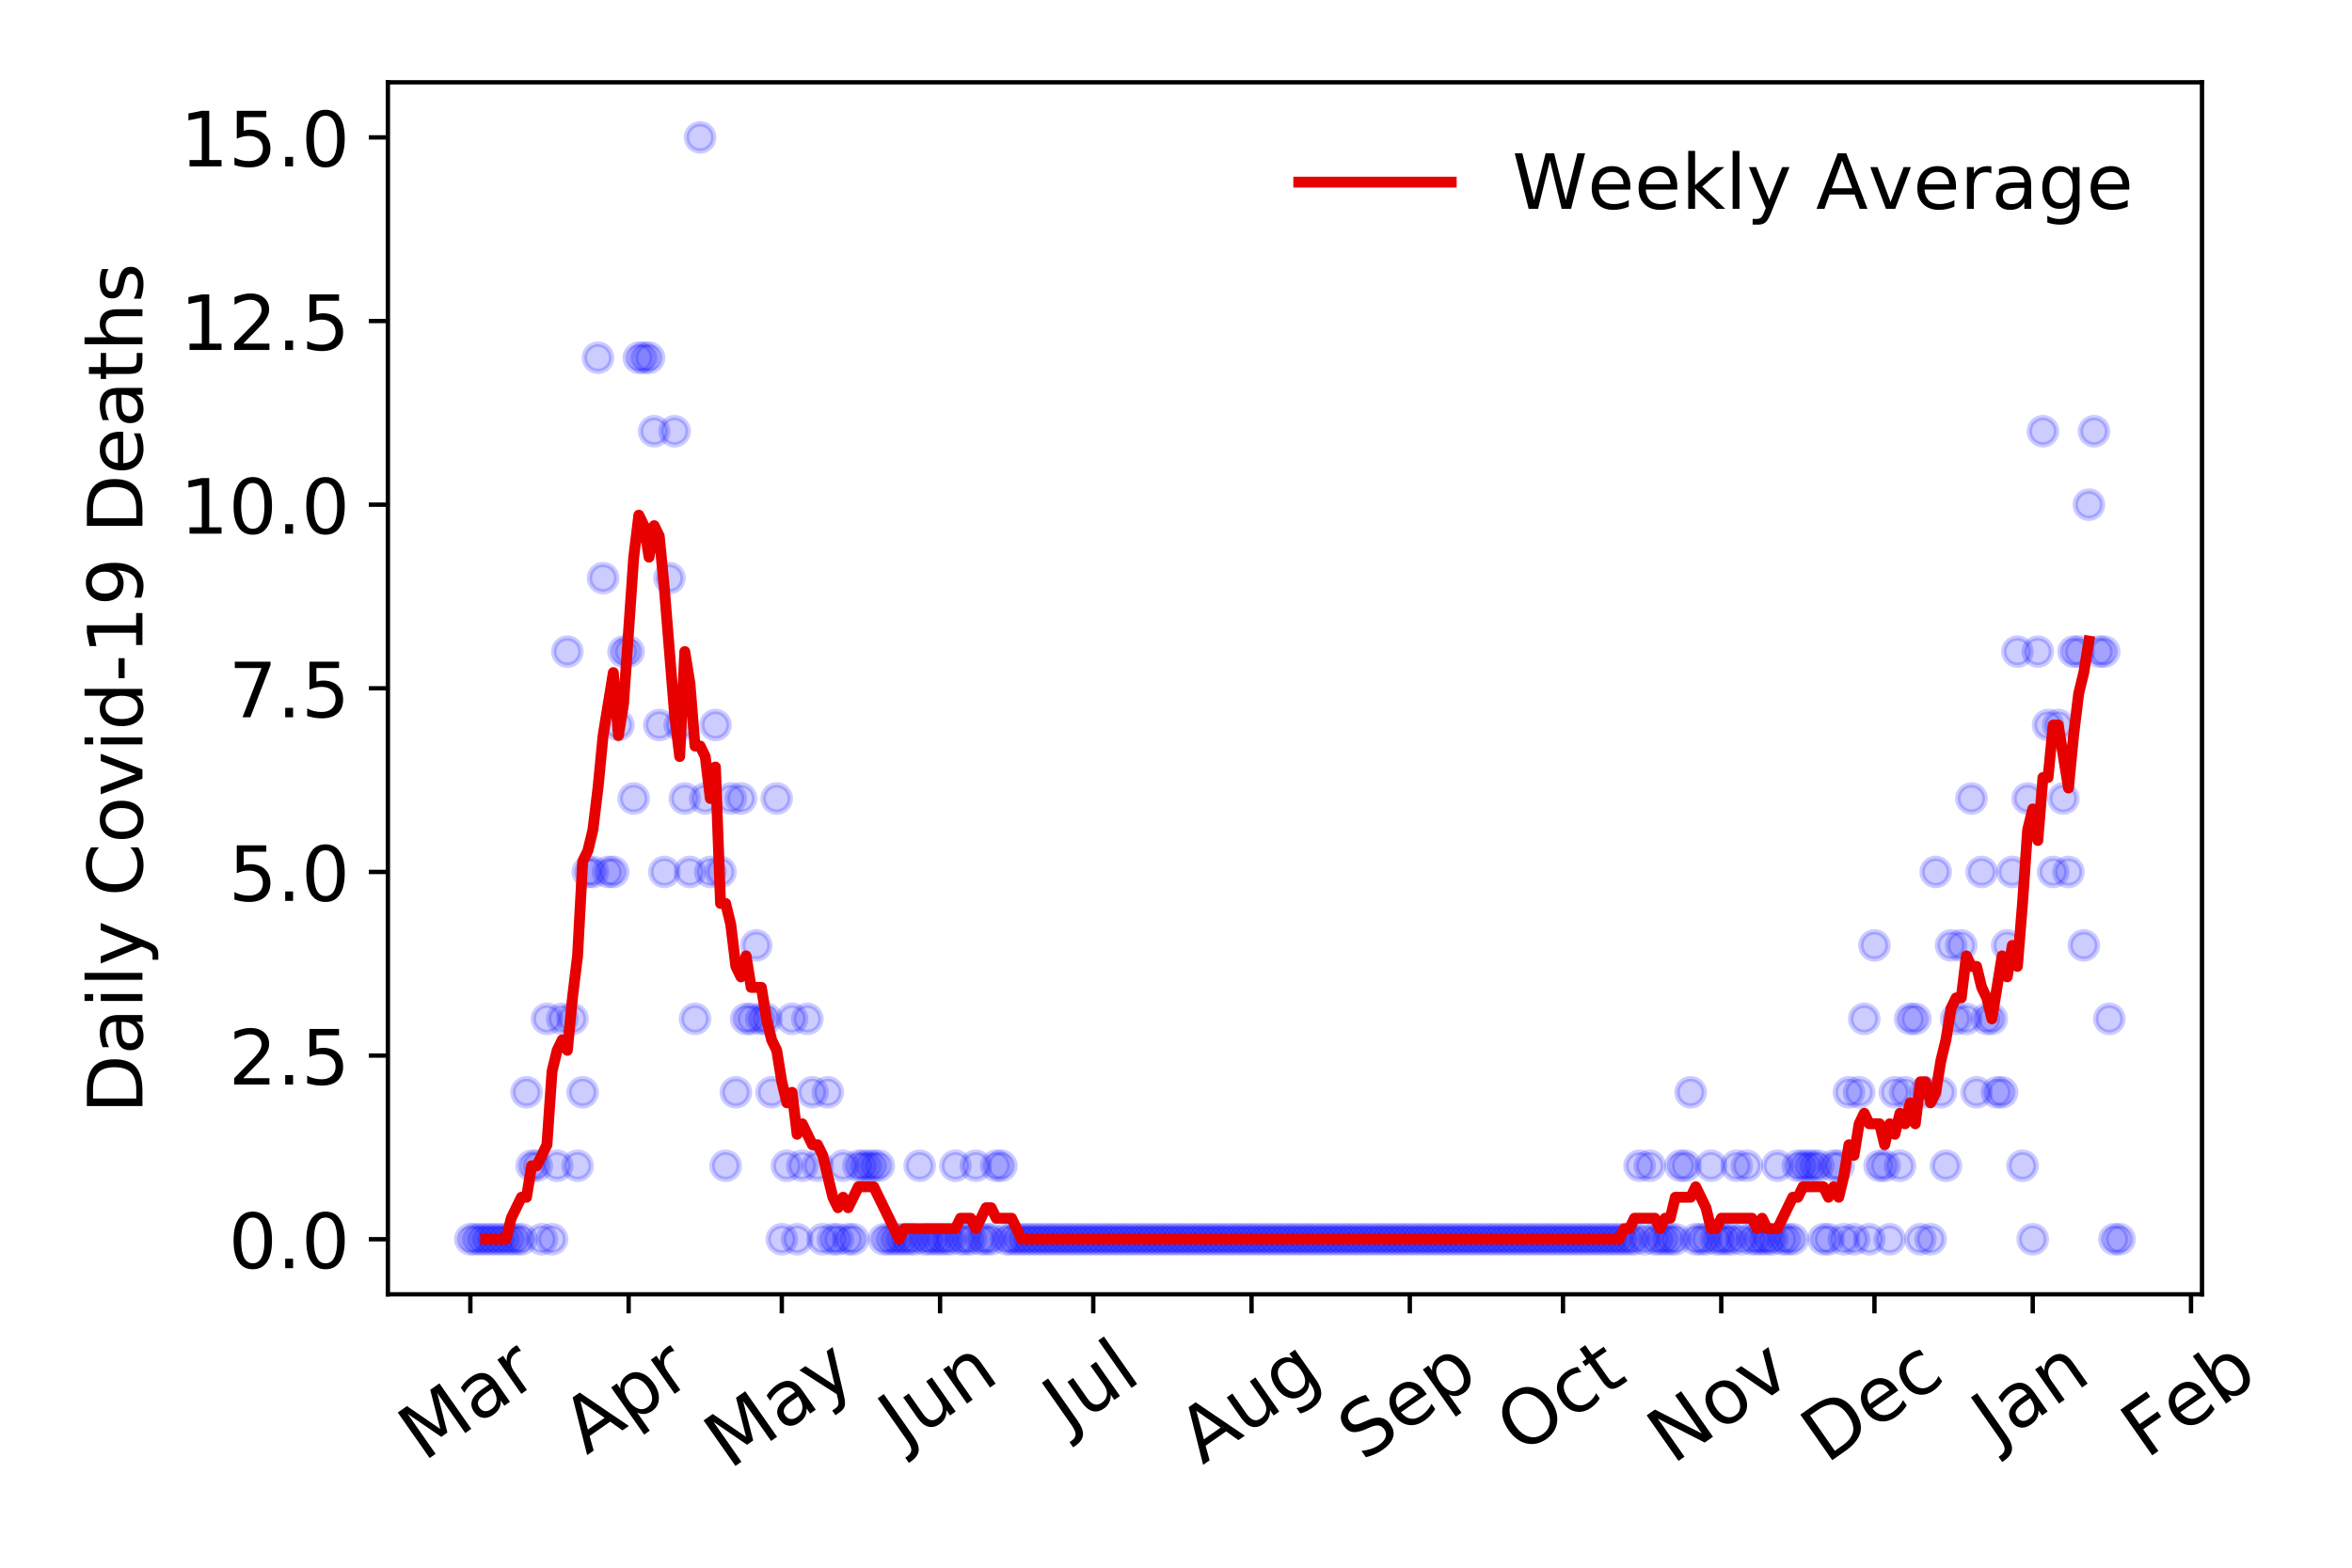 <?xml version="1.0" encoding="utf-8" standalone="no"?>
<!DOCTYPE svg PUBLIC "-//W3C//DTD SVG 1.1//EN"
  "http://www.w3.org/Graphics/SVG/1.1/DTD/svg11.dtd">
<!-- Created with matplotlib (https://matplotlib.org/) -->
<svg height="288pt" version="1.1" viewBox="0 0 432 288" width="432pt" xmlns="http://www.w3.org/2000/svg" xmlns:xlink="http://www.w3.org/1999/xlink">
 <defs>
  <style type="text/css">
*{stroke-linecap:butt;stroke-linejoin:round;}
  </style>
 </defs>
 <g id="figure_1">
  <g id="patch_1">
   <path d="M 0 288 
L 432 288 
L 432 0 
L 0 0 
z
" style="fill:#ffffff;"/>
  </g>
  <g id="axes_1">
   <g id="patch_2">
    <path d="M 71.245 237.778 
L 404.447 237.778 
L 404.447 15.12 
L 71.245 15.12 
z
" style="fill:#ffffff;"/>
   </g>
   <g id="matplotlib.axis_1">
    <g id="xtick_1">
     <g id="line2d_1">
      <defs>
       <path d="M 0 0 
L 0 3.5 
" id="m8d0bf8ff44" style="stroke:#000000;stroke-width:0.8;"/>
      </defs>
      <g>
       <use style="stroke:#000000;stroke-width:0.8;" x="86.391" xlink:href="#m8d0bf8ff44" y="237.778"/>
      </g>
     </g>
     <g id="text_1">
      <!-- Mar -->
      <defs>
       <path d="M 9.812 72.906 
L 24.516 72.906 
L 43.109 23.297 
L 61.812 72.906 
L 76.516 72.906 
L 76.516 0 
L 66.891 0 
L 66.891 64.016 
L 48.094 14.016 
L 38.188 14.016 
L 19.391 64.016 
L 19.391 0 
L 9.812 0 
z
" id="DejaVuSans-77"/>
       <path d="M 34.281 27.484 
Q 23.391 27.484 19.188 25 
Q 14.984 22.516 14.984 16.5 
Q 14.984 11.719 18.141 8.906 
Q 21.297 6.109 26.703 6.109 
Q 34.188 6.109 38.703 11.406 
Q 43.219 16.703 43.219 25.484 
L 43.219 27.484 
z
M 52.203 31.203 
L 52.203 0 
L 43.219 0 
L 43.219 8.297 
Q 40.141 3.328 35.547 0.953 
Q 30.953 -1.422 24.312 -1.422 
Q 15.922 -1.422 10.953 3.297 
Q 6 8.016 6 15.922 
Q 6 25.141 12.172 29.828 
Q 18.359 34.516 30.609 34.516 
L 43.219 34.516 
L 43.219 35.406 
Q 43.219 41.609 39.141 45 
Q 35.062 48.391 27.688 48.391 
Q 23 48.391 18.547 47.266 
Q 14.109 46.141 10.016 43.891 
L 10.016 52.203 
Q 14.938 54.109 19.578 55.047 
Q 24.219 56 28.609 56 
Q 40.484 56 46.344 49.844 
Q 52.203 43.703 52.203 31.203 
z
" id="DejaVuSans-97"/>
       <path d="M 41.109 46.297 
Q 39.594 47.172 37.812 47.578 
Q 36.031 48 33.891 48 
Q 26.266 48 22.188 43.047 
Q 18.109 38.094 18.109 28.812 
L 18.109 0 
L 9.078 0 
L 9.078 54.688 
L 18.109 54.688 
L 18.109 46.188 
Q 20.953 51.172 25.484 53.578 
Q 30.031 56 36.531 56 
Q 37.453 56 38.578 55.875 
Q 39.703 55.766 41.062 55.516 
z
" id="DejaVuSans-114"/>
      </defs>
      <g transform="translate(77.788 268.643)rotate(-35)scale(0.14 -0.14)">
       <use xlink:href="#DejaVuSans-77"/>
       <use x="86.279" xlink:href="#DejaVuSans-97"/>
       <use x="147.559" xlink:href="#DejaVuSans-114"/>
      </g>
     </g>
    </g>
    <g id="xtick_2">
     <g id="line2d_2">
      <g>
       <use style="stroke:#000000;stroke-width:0.8;" x="115.462" xlink:href="#m8d0bf8ff44" y="237.778"/>
      </g>
     </g>
     <g id="text_2">
      <!-- Apr -->
      <defs>
       <path d="M 34.188 63.188 
L 20.797 26.906 
L 47.609 26.906 
z
M 28.609 72.906 
L 39.797 72.906 
L 67.578 0 
L 57.328 0 
L 50.688 18.703 
L 17.828 18.703 
L 11.188 0 
L 0.781 0 
z
" id="DejaVuSans-65"/>
       <path d="M 18.109 8.203 
L 18.109 -20.797 
L 9.078 -20.797 
L 9.078 54.688 
L 18.109 54.688 
L 18.109 46.391 
Q 20.953 51.266 25.266 53.625 
Q 29.594 56 35.594 56 
Q 45.562 56 51.781 48.094 
Q 58.016 40.188 58.016 27.297 
Q 58.016 14.406 51.781 6.484 
Q 45.562 -1.422 35.594 -1.422 
Q 29.594 -1.422 25.266 0.953 
Q 20.953 3.328 18.109 8.203 
z
M 48.688 27.297 
Q 48.688 37.203 44.609 42.844 
Q 40.531 48.484 33.406 48.484 
Q 26.266 48.484 22.188 42.844 
Q 18.109 37.203 18.109 27.297 
Q 18.109 17.391 22.188 11.75 
Q 26.266 6.109 33.406 6.109 
Q 40.531 6.109 44.609 11.75 
Q 48.688 17.391 48.688 27.297 
z
" id="DejaVuSans-112"/>
      </defs>
      <g transform="translate(107.758 267.384)rotate(-35)scale(0.14 -0.14)">
       <use xlink:href="#DejaVuSans-65"/>
       <use x="68.408" xlink:href="#DejaVuSans-112"/>
       <use x="131.885" xlink:href="#DejaVuSans-114"/>
      </g>
     </g>
    </g>
    <g id="xtick_3">
     <g id="line2d_3">
      <g>
       <use style="stroke:#000000;stroke-width:0.8;" x="143.597" xlink:href="#m8d0bf8ff44" y="237.778"/>
      </g>
     </g>
     <g id="text_3">
      <!-- May -->
      <defs>
       <path d="M 32.172 -5.078 
Q 28.375 -14.844 24.75 -17.812 
Q 21.141 -20.797 15.094 -20.797 
L 7.906 -20.797 
L 7.906 -13.281 
L 13.188 -13.281 
Q 16.891 -13.281 18.938 -11.516 
Q 21 -9.766 23.484 -3.219 
L 25.094 0.875 
L 2.984 54.688 
L 12.5 54.688 
L 29.594 11.922 
L 46.688 54.688 
L 56.203 54.688 
z
" id="DejaVuSans-121"/>
      </defs>
      <g transform="translate(133.957 270.094)rotate(-35)scale(0.14 -0.14)">
       <use xlink:href="#DejaVuSans-77"/>
       <use x="86.279" xlink:href="#DejaVuSans-97"/>
       <use x="147.559" xlink:href="#DejaVuSans-121"/>
      </g>
     </g>
    </g>
    <g id="xtick_4">
     <g id="line2d_4">
      <g>
       <use style="stroke:#000000;stroke-width:0.8;" x="172.668" xlink:href="#m8d0bf8ff44" y="237.778"/>
      </g>
     </g>
     <g id="text_4">
      <!-- Jun -->
      <defs>
       <path d="M 9.812 72.906 
L 19.672 72.906 
L 19.672 5.078 
Q 19.672 -8.109 14.672 -14.062 
Q 9.672 -20.016 -1.422 -20.016 
L -5.172 -20.016 
L -5.172 -11.719 
L -2.094 -11.719 
Q 4.438 -11.719 7.125 -8.047 
Q 9.812 -4.391 9.812 5.078 
z
" id="DejaVuSans-74"/>
       <path d="M 8.5 21.578 
L 8.5 54.688 
L 17.484 54.688 
L 17.484 21.922 
Q 17.484 14.156 20.5 10.266 
Q 23.531 6.391 29.594 6.391 
Q 36.859 6.391 41.078 11.031 
Q 45.312 15.672 45.312 23.688 
L 45.312 54.688 
L 54.297 54.688 
L 54.297 0 
L 45.312 0 
L 45.312 8.406 
Q 42.047 3.422 37.719 1 
Q 33.406 -1.422 27.688 -1.422 
Q 18.266 -1.422 13.375 4.438 
Q 8.5 10.297 8.5 21.578 
z
M 31.109 56 
z
" id="DejaVuSans-117"/>
       <path d="M 54.891 33.016 
L 54.891 0 
L 45.906 0 
L 45.906 32.719 
Q 45.906 40.484 42.875 44.328 
Q 39.844 48.188 33.797 48.188 
Q 26.516 48.188 22.312 43.547 
Q 18.109 38.922 18.109 30.906 
L 18.109 0 
L 9.078 0 
L 9.078 54.688 
L 18.109 54.688 
L 18.109 46.188 
Q 21.344 51.125 25.703 53.562 
Q 30.078 56 35.797 56 
Q 45.219 56 50.047 50.172 
Q 54.891 44.344 54.891 33.016 
z
" id="DejaVuSans-110"/>
      </defs>
      <g transform="translate(165.925 266.039)rotate(-35)scale(0.14 -0.14)">
       <use xlink:href="#DejaVuSans-74"/>
       <use x="29.492" xlink:href="#DejaVuSans-117"/>
       <use x="92.871" xlink:href="#DejaVuSans-110"/>
      </g>
     </g>
    </g>
    <g id="xtick_5">
     <g id="line2d_5">
      <g>
       <use style="stroke:#000000;stroke-width:0.8;" x="200.803" xlink:href="#m8d0bf8ff44" y="237.778"/>
      </g>
     </g>
     <g id="text_5">
      <!-- Jul -->
      <defs>
       <path d="M 9.422 75.984 
L 18.406 75.984 
L 18.406 0 
L 9.422 0 
z
" id="DejaVuSans-108"/>
      </defs>
      <g transform="translate(196.1 263.181)rotate(-35)scale(0.14 -0.14)">
       <use xlink:href="#DejaVuSans-74"/>
       <use x="29.492" xlink:href="#DejaVuSans-117"/>
       <use x="92.871" xlink:href="#DejaVuSans-108"/>
      </g>
     </g>
    </g>
    <g id="xtick_6">
     <g id="line2d_6">
      <g>
       <use style="stroke:#000000;stroke-width:0.8;" x="229.875" xlink:href="#m8d0bf8ff44" y="237.778"/>
      </g>
     </g>
     <g id="text_6">
      <!-- Aug -->
      <defs>
       <path d="M 45.406 27.984 
Q 45.406 37.75 41.375 43.109 
Q 37.359 48.484 30.078 48.484 
Q 22.859 48.484 18.828 43.109 
Q 14.797 37.75 14.797 27.984 
Q 14.797 18.266 18.828 12.891 
Q 22.859 7.516 30.078 7.516 
Q 37.359 7.516 41.375 12.891 
Q 45.406 18.266 45.406 27.984 
z
M 54.391 6.781 
Q 54.391 -7.172 48.188 -13.984 
Q 42 -20.797 29.203 -20.797 
Q 24.469 -20.797 20.266 -20.094 
Q 16.062 -19.391 12.109 -17.922 
L 12.109 -9.188 
Q 16.062 -11.328 19.922 -12.344 
Q 23.781 -13.375 27.781 -13.375 
Q 36.625 -13.375 41.016 -8.766 
Q 45.406 -4.156 45.406 5.172 
L 45.406 9.625 
Q 42.625 4.781 38.281 2.391 
Q 33.938 0 27.875 0 
Q 17.828 0 11.672 7.656 
Q 5.516 15.328 5.516 27.984 
Q 5.516 40.672 11.672 48.328 
Q 17.828 56 27.875 56 
Q 33.938 56 38.281 53.609 
Q 42.625 51.219 45.406 46.391 
L 45.406 54.688 
L 54.391 54.688 
z
" id="DejaVuSans-103"/>
      </defs>
      <g transform="translate(220.894 269.172)rotate(-35)scale(0.14 -0.14)">
       <use xlink:href="#DejaVuSans-65"/>
       <use x="68.408" xlink:href="#DejaVuSans-117"/>
       <use x="131.787" xlink:href="#DejaVuSans-103"/>
      </g>
     </g>
    </g>
    <g id="xtick_7">
     <g id="line2d_7">
      <g>
       <use style="stroke:#000000;stroke-width:0.8;" x="258.946" xlink:href="#m8d0bf8ff44" y="237.778"/>
      </g>
     </g>
     <g id="text_7">
      <!-- Sep -->
      <defs>
       <path d="M 53.516 70.516 
L 53.516 60.891 
Q 47.906 63.578 42.922 64.891 
Q 37.938 66.219 33.297 66.219 
Q 25.25 66.219 20.875 63.094 
Q 16.5 59.969 16.5 54.203 
Q 16.5 49.359 19.406 46.891 
Q 22.312 44.438 30.422 42.922 
L 36.375 41.703 
Q 47.406 39.594 52.656 34.297 
Q 57.906 29 57.906 20.125 
Q 57.906 9.516 50.797 4.047 
Q 43.703 -1.422 29.984 -1.422 
Q 24.812 -1.422 18.969 -0.25 
Q 13.141 0.922 6.891 3.219 
L 6.891 13.375 
Q 12.891 10.016 18.656 8.297 
Q 24.422 6.594 29.984 6.594 
Q 38.422 6.594 43.016 9.906 
Q 47.609 13.234 47.609 19.391 
Q 47.609 24.75 44.312 27.781 
Q 41.016 30.812 33.5 32.328 
L 27.484 33.5 
Q 16.453 35.688 11.516 40.375 
Q 6.594 45.062 6.594 53.422 
Q 6.594 63.094 13.406 68.656 
Q 20.219 74.219 32.172 74.219 
Q 37.312 74.219 42.625 73.281 
Q 47.953 72.359 53.516 70.516 
z
" id="DejaVuSans-83"/>
       <path d="M 56.203 29.594 
L 56.203 25.203 
L 14.891 25.203 
Q 15.484 15.922 20.484 11.062 
Q 25.484 6.203 34.422 6.203 
Q 39.594 6.203 44.453 7.469 
Q 49.312 8.734 54.109 11.281 
L 54.109 2.781 
Q 49.266 0.734 44.188 -0.344 
Q 39.109 -1.422 33.891 -1.422 
Q 20.797 -1.422 13.156 6.188 
Q 5.516 13.812 5.516 26.812 
Q 5.516 40.234 12.766 48.109 
Q 20.016 56 32.328 56 
Q 43.359 56 49.781 48.891 
Q 56.203 41.797 56.203 29.594 
z
M 47.219 32.234 
Q 47.125 39.594 43.094 43.984 
Q 39.062 48.391 32.422 48.391 
Q 24.906 48.391 20.391 44.141 
Q 15.875 39.891 15.188 32.172 
z
" id="DejaVuSans-101"/>
      </defs>
      <g transform="translate(250.354 268.629)rotate(-35)scale(0.14 -0.14)">
       <use xlink:href="#DejaVuSans-83"/>
       <use x="63.477" xlink:href="#DejaVuSans-101"/>
       <use x="125" xlink:href="#DejaVuSans-112"/>
      </g>
     </g>
    </g>
    <g id="xtick_8">
     <g id="line2d_8">
      <g>
       <use style="stroke:#000000;stroke-width:0.8;" x="287.081" xlink:href="#m8d0bf8ff44" y="237.778"/>
      </g>
     </g>
     <g id="text_8">
      <!-- Oct -->
      <defs>
       <path d="M 39.406 66.219 
Q 28.656 66.219 22.328 58.203 
Q 16.016 50.203 16.016 36.375 
Q 16.016 22.609 22.328 14.594 
Q 28.656 6.594 39.406 6.594 
Q 50.141 6.594 56.422 14.594 
Q 62.703 22.609 62.703 36.375 
Q 62.703 50.203 56.422 58.203 
Q 50.141 66.219 39.406 66.219 
z
M 39.406 74.219 
Q 54.734 74.219 63.906 63.938 
Q 73.094 53.656 73.094 36.375 
Q 73.094 19.141 63.906 8.859 
Q 54.734 -1.422 39.406 -1.422 
Q 24.031 -1.422 14.812 8.828 
Q 5.609 19.094 5.609 36.375 
Q 5.609 53.656 14.812 63.938 
Q 24.031 74.219 39.406 74.219 
z
" id="DejaVuSans-79"/>
       <path d="M 48.781 52.594 
L 48.781 44.188 
Q 44.969 46.297 41.141 47.344 
Q 37.312 48.391 33.406 48.391 
Q 24.656 48.391 19.812 42.844 
Q 14.984 37.312 14.984 27.297 
Q 14.984 17.281 19.812 11.734 
Q 24.656 6.203 33.406 6.203 
Q 37.312 6.203 41.141 7.25 
Q 44.969 8.297 48.781 10.406 
L 48.781 2.094 
Q 45.016 0.344 40.984 -0.531 
Q 36.969 -1.422 32.422 -1.422 
Q 20.062 -1.422 12.781 6.344 
Q 5.516 14.109 5.516 27.297 
Q 5.516 40.672 12.859 48.328 
Q 20.219 56 33.016 56 
Q 37.156 56 41.109 55.141 
Q 45.062 54.297 48.781 52.594 
z
" id="DejaVuSans-99"/>
       <path d="M 18.312 70.219 
L 18.312 54.688 
L 36.812 54.688 
L 36.812 47.703 
L 18.312 47.703 
L 18.312 18.016 
Q 18.312 11.328 20.141 9.422 
Q 21.969 7.516 27.594 7.516 
L 36.812 7.516 
L 36.812 0 
L 27.594 0 
Q 17.188 0 13.234 3.875 
Q 9.281 7.766 9.281 18.016 
L 9.281 47.703 
L 2.688 47.703 
L 2.688 54.688 
L 9.281 54.688 
L 9.281 70.219 
z
" id="DejaVuSans-116"/>
      </defs>
      <g transform="translate(279.382 267.377)rotate(-35)scale(0.14 -0.14)">
       <use xlink:href="#DejaVuSans-79"/>
       <use x="78.711" xlink:href="#DejaVuSans-99"/>
       <use x="133.691" xlink:href="#DejaVuSans-116"/>
      </g>
     </g>
    </g>
    <g id="xtick_9">
     <g id="line2d_9">
      <g>
       <use style="stroke:#000000;stroke-width:0.8;" x="316.152" xlink:href="#m8d0bf8ff44" y="237.778"/>
      </g>
     </g>
     <g id="text_9">
      <!-- Nov -->
      <defs>
       <path d="M 9.812 72.906 
L 23.094 72.906 
L 55.422 11.922 
L 55.422 72.906 
L 64.984 72.906 
L 64.984 0 
L 51.703 0 
L 19.391 60.984 
L 19.391 0 
L 9.812 0 
z
" id="DejaVuSans-78"/>
       <path d="M 30.609 48.391 
Q 23.391 48.391 19.188 42.75 
Q 14.984 37.109 14.984 27.297 
Q 14.984 17.484 19.156 11.844 
Q 23.344 6.203 30.609 6.203 
Q 37.797 6.203 41.984 11.859 
Q 46.188 17.531 46.188 27.297 
Q 46.188 37.016 41.984 42.703 
Q 37.797 48.391 30.609 48.391 
z
M 30.609 56 
Q 42.328 56 49.016 48.375 
Q 55.719 40.766 55.719 27.297 
Q 55.719 13.875 49.016 6.219 
Q 42.328 -1.422 30.609 -1.422 
Q 18.844 -1.422 12.172 6.219 
Q 5.516 13.875 5.516 27.297 
Q 5.516 40.766 12.172 48.375 
Q 18.844 56 30.609 56 
z
" id="DejaVuSans-111"/>
       <path d="M 2.984 54.688 
L 12.5 54.688 
L 29.594 8.797 
L 46.688 54.688 
L 56.203 54.688 
L 35.688 0 
L 23.484 0 
z
" id="DejaVuSans-118"/>
      </defs>
      <g transform="translate(307.176 269.166)rotate(-35)scale(0.14 -0.14)">
       <use xlink:href="#DejaVuSans-78"/>
       <use x="74.805" xlink:href="#DejaVuSans-111"/>
       <use x="135.986" xlink:href="#DejaVuSans-118"/>
      </g>
     </g>
    </g>
    <g id="xtick_10">
     <g id="line2d_10">
      <g>
       <use style="stroke:#000000;stroke-width:0.8;" x="344.287" xlink:href="#m8d0bf8ff44" y="237.778"/>
      </g>
     </g>
     <g id="text_10">
      <!-- Dec -->
      <defs>
       <path d="M 19.672 64.797 
L 19.672 8.109 
L 31.594 8.109 
Q 46.688 8.109 53.688 14.938 
Q 60.688 21.781 60.688 36.531 
Q 60.688 51.172 53.688 57.984 
Q 46.688 64.797 31.594 64.797 
z
M 9.812 72.906 
L 30.078 72.906 
Q 51.266 72.906 61.172 64.094 
Q 71.094 55.281 71.094 36.531 
Q 71.094 17.672 61.125 8.828 
Q 51.172 0 30.078 0 
L 9.812 0 
z
" id="DejaVuSans-68"/>
      </defs>
      <g transform="translate(335.406 269.032)rotate(-35)scale(0.14 -0.14)">
       <use xlink:href="#DejaVuSans-68"/>
       <use x="77.002" xlink:href="#DejaVuSans-101"/>
       <use x="138.525" xlink:href="#DejaVuSans-99"/>
      </g>
     </g>
    </g>
    <g id="xtick_11">
     <g id="line2d_11">
      <g>
       <use style="stroke:#000000;stroke-width:0.8;" x="373.359" xlink:href="#m8d0bf8ff44" y="237.778"/>
      </g>
     </g>
     <g id="text_11">
      <!-- Jan -->
      <g transform="translate(366.735 265.871)rotate(-35)scale(0.14 -0.14)">
       <use xlink:href="#DejaVuSans-74"/>
       <use x="29.492" xlink:href="#DejaVuSans-97"/>
       <use x="90.771" xlink:href="#DejaVuSans-110"/>
      </g>
     </g>
    </g>
    <g id="xtick_12">
     <g id="line2d_12">
      <g>
       <use style="stroke:#000000;stroke-width:0.8;" x="402.43" xlink:href="#m8d0bf8ff44" y="237.778"/>
      </g>
     </g>
     <g id="text_12">
      <!-- Feb -->
      <defs>
       <path d="M 9.812 72.906 
L 51.703 72.906 
L 51.703 64.594 
L 19.672 64.594 
L 19.672 43.109 
L 48.578 43.109 
L 48.578 34.812 
L 19.672 34.812 
L 19.672 0 
L 9.812 0 
z
" id="DejaVuSans-70"/>
       <path d="M 48.688 27.297 
Q 48.688 37.203 44.609 42.844 
Q 40.531 48.484 33.406 48.484 
Q 26.266 48.484 22.188 42.844 
Q 18.109 37.203 18.109 27.297 
Q 18.109 17.391 22.188 11.75 
Q 26.266 6.109 33.406 6.109 
Q 40.531 6.109 44.609 11.75 
Q 48.688 17.391 48.688 27.297 
z
M 18.109 46.391 
Q 20.953 51.266 25.266 53.625 
Q 29.594 56 35.594 56 
Q 45.562 56 51.781 48.094 
Q 58.016 40.188 58.016 27.297 
Q 58.016 14.406 51.781 6.484 
Q 45.562 -1.422 35.594 -1.422 
Q 29.594 -1.422 25.266 0.953 
Q 20.953 3.328 18.109 8.203 
L 18.109 0 
L 9.078 0 
L 9.078 75.984 
L 18.109 75.984 
z
" id="DejaVuSans-98"/>
      </defs>
      <g transform="translate(394.184 268.143)rotate(-35)scale(0.14 -0.14)">
       <use xlink:href="#DejaVuSans-70"/>
       <use x="57.441" xlink:href="#DejaVuSans-101"/>
       <use x="118.965" xlink:href="#DejaVuSans-98"/>
      </g>
     </g>
    </g>
   </g>
   <g id="matplotlib.axis_2">
    <g id="ytick_1">
     <g id="line2d_13">
      <defs>
       <path d="M 0 0 
L -3.5 0 
" id="m9d921e7e61" style="stroke:#000000;stroke-width:0.8;"/>
      </defs>
      <g>
       <use style="stroke:#000000;stroke-width:0.8;" x="71.245" xlink:href="#m9d921e7e61" y="227.657"/>
      </g>
     </g>
     <g id="text_13">
      <!-- 0.0 -->
      <defs>
       <path d="M 31.781 66.406 
Q 24.172 66.406 20.328 58.906 
Q 16.5 51.422 16.5 36.375 
Q 16.5 21.391 20.328 13.891 
Q 24.172 6.391 31.781 6.391 
Q 39.453 6.391 43.281 13.891 
Q 47.125 21.391 47.125 36.375 
Q 47.125 51.422 43.281 58.906 
Q 39.453 66.406 31.781 66.406 
z
M 31.781 74.219 
Q 44.047 74.219 50.516 64.516 
Q 56.984 54.828 56.984 36.375 
Q 56.984 17.969 50.516 8.266 
Q 44.047 -1.422 31.781 -1.422 
Q 19.531 -1.422 13.062 8.266 
Q 6.594 17.969 6.594 36.375 
Q 6.594 54.828 13.062 64.516 
Q 19.531 74.219 31.781 74.219 
z
" id="DejaVuSans-48"/>
       <path d="M 10.688 12.406 
L 21 12.406 
L 21 0 
L 10.688 0 
z
" id="DejaVuSans-46"/>
      </defs>
      <g transform="translate(41.981 232.976)scale(0.14 -0.14)">
       <use xlink:href="#DejaVuSans-48"/>
       <use x="63.623" xlink:href="#DejaVuSans-46"/>
       <use x="95.41" xlink:href="#DejaVuSans-48"/>
      </g>
     </g>
    </g>
    <g id="ytick_2">
     <g id="line2d_14">
      <g>
       <use style="stroke:#000000;stroke-width:0.8;" x="71.245" xlink:href="#m9d921e7e61" y="193.921"/>
      </g>
     </g>
     <g id="text_14">
      <!-- 2.5 -->
      <defs>
       <path d="M 19.188 8.297 
L 53.609 8.297 
L 53.609 0 
L 7.328 0 
L 7.328 8.297 
Q 12.938 14.109 22.625 23.891 
Q 32.328 33.688 34.812 36.531 
Q 39.547 41.844 41.422 45.531 
Q 43.312 49.219 43.312 52.781 
Q 43.312 58.594 39.234 62.25 
Q 35.156 65.922 28.609 65.922 
Q 23.969 65.922 18.812 64.312 
Q 13.672 62.703 7.812 59.422 
L 7.812 69.391 
Q 13.766 71.781 18.938 73 
Q 24.125 74.219 28.422 74.219 
Q 39.75 74.219 46.484 68.547 
Q 53.219 62.891 53.219 53.422 
Q 53.219 48.922 51.531 44.891 
Q 49.859 40.875 45.406 35.406 
Q 44.188 33.984 37.641 27.219 
Q 31.109 20.453 19.188 8.297 
z
" id="DejaVuSans-50"/>
       <path d="M 10.797 72.906 
L 49.516 72.906 
L 49.516 64.594 
L 19.828 64.594 
L 19.828 46.734 
Q 21.969 47.469 24.109 47.828 
Q 26.266 48.188 28.422 48.188 
Q 40.625 48.188 47.75 41.5 
Q 54.891 34.812 54.891 23.391 
Q 54.891 11.625 47.562 5.094 
Q 40.234 -1.422 26.906 -1.422 
Q 22.312 -1.422 17.547 -0.641 
Q 12.797 0.141 7.719 1.703 
L 7.719 11.625 
Q 12.109 9.234 16.797 8.062 
Q 21.484 6.891 26.703 6.891 
Q 35.156 6.891 40.078 11.328 
Q 45.016 15.766 45.016 23.391 
Q 45.016 31 40.078 35.438 
Q 35.156 39.891 26.703 39.891 
Q 22.75 39.891 18.812 39.016 
Q 14.891 38.141 10.797 36.281 
z
" id="DejaVuSans-53"/>
      </defs>
      <g transform="translate(41.981 199.24)scale(0.14 -0.14)">
       <use xlink:href="#DejaVuSans-50"/>
       <use x="63.623" xlink:href="#DejaVuSans-46"/>
       <use x="95.41" xlink:href="#DejaVuSans-53"/>
      </g>
     </g>
    </g>
    <g id="ytick_3">
     <g id="line2d_15">
      <g>
       <use style="stroke:#000000;stroke-width:0.8;" x="71.245" xlink:href="#m9d921e7e61" y="160.185"/>
      </g>
     </g>
     <g id="text_15">
      <!-- 5.0 -->
      <g transform="translate(41.981 165.504)scale(0.14 -0.14)">
       <use xlink:href="#DejaVuSans-53"/>
       <use x="63.623" xlink:href="#DejaVuSans-46"/>
       <use x="95.41" xlink:href="#DejaVuSans-48"/>
      </g>
     </g>
    </g>
    <g id="ytick_4">
     <g id="line2d_16">
      <g>
       <use style="stroke:#000000;stroke-width:0.8;" x="71.245" xlink:href="#m9d921e7e61" y="126.449"/>
      </g>
     </g>
     <g id="text_16">
      <!-- 7.5 -->
      <defs>
       <path d="M 8.203 72.906 
L 55.078 72.906 
L 55.078 68.703 
L 28.609 0 
L 18.312 0 
L 43.219 64.594 
L 8.203 64.594 
z
" id="DejaVuSans-55"/>
      </defs>
      <g transform="translate(41.981 131.768)scale(0.14 -0.14)">
       <use xlink:href="#DejaVuSans-55"/>
       <use x="63.623" xlink:href="#DejaVuSans-46"/>
       <use x="95.41" xlink:href="#DejaVuSans-53"/>
      </g>
     </g>
    </g>
    <g id="ytick_5">
     <g id="line2d_17">
      <g>
       <use style="stroke:#000000;stroke-width:0.8;" x="71.245" xlink:href="#m9d921e7e61" y="92.713"/>
      </g>
     </g>
     <g id="text_17">
      <!-- 10.0 -->
      <defs>
       <path d="M 12.406 8.297 
L 28.516 8.297 
L 28.516 63.922 
L 10.984 60.406 
L 10.984 69.391 
L 28.422 72.906 
L 38.281 72.906 
L 38.281 8.297 
L 54.391 8.297 
L 54.391 0 
L 12.406 0 
z
" id="DejaVuSans-49"/>
      </defs>
      <g transform="translate(33.073 98.032)scale(0.14 -0.14)">
       <use xlink:href="#DejaVuSans-49"/>
       <use x="63.623" xlink:href="#DejaVuSans-48"/>
       <use x="127.246" xlink:href="#DejaVuSans-46"/>
       <use x="159.033" xlink:href="#DejaVuSans-48"/>
      </g>
     </g>
    </g>
    <g id="ytick_6">
     <g id="line2d_18">
      <g>
       <use style="stroke:#000000;stroke-width:0.8;" x="71.245" xlink:href="#m9d921e7e61" y="58.977"/>
      </g>
     </g>
     <g id="text_18">
      <!-- 12.5 -->
      <g transform="translate(33.073 64.296)scale(0.14 -0.14)">
       <use xlink:href="#DejaVuSans-49"/>
       <use x="63.623" xlink:href="#DejaVuSans-50"/>
       <use x="127.246" xlink:href="#DejaVuSans-46"/>
       <use x="159.033" xlink:href="#DejaVuSans-53"/>
      </g>
     </g>
    </g>
    <g id="ytick_7">
     <g id="line2d_19">
      <g>
       <use style="stroke:#000000;stroke-width:0.8;" x="71.245" xlink:href="#m9d921e7e61" y="25.241"/>
      </g>
     </g>
     <g id="text_19">
      <!-- 15.0 -->
      <g transform="translate(33.073 30.56)scale(0.14 -0.14)">
       <use xlink:href="#DejaVuSans-49"/>
       <use x="63.623" xlink:href="#DejaVuSans-53"/>
       <use x="127.246" xlink:href="#DejaVuSans-46"/>
       <use x="159.033" xlink:href="#DejaVuSans-48"/>
      </g>
     </g>
    </g>
    <g id="text_20">
     <!-- Daily Covid-19 Deaths -->
     <defs>
      <path d="M 9.422 54.688 
L 18.406 54.688 
L 18.406 0 
L 9.422 0 
z
M 9.422 75.984 
L 18.406 75.984 
L 18.406 64.594 
L 9.422 64.594 
z
" id="DejaVuSans-105"/>
      <path id="DejaVuSans-32"/>
      <path d="M 64.406 67.281 
L 64.406 56.891 
Q 59.422 61.531 53.781 63.812 
Q 48.141 66.109 41.797 66.109 
Q 29.297 66.109 22.656 58.469 
Q 16.016 50.828 16.016 36.375 
Q 16.016 21.969 22.656 14.328 
Q 29.297 6.688 41.797 6.688 
Q 48.141 6.688 53.781 8.984 
Q 59.422 11.281 64.406 15.922 
L 64.406 5.609 
Q 59.234 2.094 53.438 0.328 
Q 47.656 -1.422 41.219 -1.422 
Q 24.656 -1.422 15.125 8.703 
Q 5.609 18.844 5.609 36.375 
Q 5.609 53.953 15.125 64.078 
Q 24.656 74.219 41.219 74.219 
Q 47.75 74.219 53.531 72.484 
Q 59.328 70.75 64.406 67.281 
z
" id="DejaVuSans-67"/>
      <path d="M 45.406 46.391 
L 45.406 75.984 
L 54.391 75.984 
L 54.391 0 
L 45.406 0 
L 45.406 8.203 
Q 42.578 3.328 38.25 0.953 
Q 33.938 -1.422 27.875 -1.422 
Q 17.969 -1.422 11.734 6.484 
Q 5.516 14.406 5.516 27.297 
Q 5.516 40.188 11.734 48.094 
Q 17.969 56 27.875 56 
Q 33.938 56 38.25 53.625 
Q 42.578 51.266 45.406 46.391 
z
M 14.797 27.297 
Q 14.797 17.391 18.875 11.75 
Q 22.953 6.109 30.078 6.109 
Q 37.203 6.109 41.297 11.75 
Q 45.406 17.391 45.406 27.297 
Q 45.406 37.203 41.297 42.844 
Q 37.203 48.484 30.078 48.484 
Q 22.953 48.484 18.875 42.844 
Q 14.797 37.203 14.797 27.297 
z
" id="DejaVuSans-100"/>
      <path d="M 4.891 31.391 
L 31.203 31.391 
L 31.203 23.391 
L 4.891 23.391 
z
" id="DejaVuSans-45"/>
      <path d="M 10.984 1.516 
L 10.984 10.5 
Q 14.703 8.734 18.5 7.812 
Q 22.312 6.891 25.984 6.891 
Q 35.75 6.891 40.891 13.453 
Q 46.047 20.016 46.781 33.406 
Q 43.953 29.203 39.594 26.953 
Q 35.25 24.703 29.984 24.703 
Q 19.047 24.703 12.672 31.312 
Q 6.297 37.938 6.297 49.422 
Q 6.297 60.641 12.938 67.422 
Q 19.578 74.219 30.609 74.219 
Q 43.266 74.219 49.922 64.516 
Q 56.594 54.828 56.594 36.375 
Q 56.594 19.141 48.406 8.859 
Q 40.234 -1.422 26.422 -1.422 
Q 22.703 -1.422 18.891 -0.688 
Q 15.094 0.047 10.984 1.516 
z
M 30.609 32.422 
Q 37.25 32.422 41.125 36.953 
Q 45.016 41.5 45.016 49.422 
Q 45.016 57.281 41.125 61.844 
Q 37.25 66.406 30.609 66.406 
Q 23.969 66.406 20.094 61.844 
Q 16.219 57.281 16.219 49.422 
Q 16.219 41.5 20.094 36.953 
Q 23.969 32.422 30.609 32.422 
z
" id="DejaVuSans-57"/>
      <path d="M 54.891 33.016 
L 54.891 0 
L 45.906 0 
L 45.906 32.719 
Q 45.906 40.484 42.875 44.328 
Q 39.844 48.188 33.797 48.188 
Q 26.516 48.188 22.312 43.547 
Q 18.109 38.922 18.109 30.906 
L 18.109 0 
L 9.078 0 
L 9.078 75.984 
L 18.109 75.984 
L 18.109 46.188 
Q 21.344 51.125 25.703 53.562 
Q 30.078 56 35.797 56 
Q 45.219 56 50.047 50.172 
Q 54.891 44.344 54.891 33.016 
z
" id="DejaVuSans-104"/>
      <path d="M 44.281 53.078 
L 44.281 44.578 
Q 40.484 46.531 36.375 47.5 
Q 32.281 48.484 27.875 48.484 
Q 21.188 48.484 17.844 46.438 
Q 14.5 44.391 14.5 40.281 
Q 14.5 37.156 16.891 35.375 
Q 19.281 33.594 26.516 31.984 
L 29.594 31.297 
Q 39.156 29.25 43.188 25.516 
Q 47.219 21.781 47.219 15.094 
Q 47.219 7.469 41.188 3.016 
Q 35.156 -1.422 24.609 -1.422 
Q 20.219 -1.422 15.453 -0.562 
Q 10.688 0.297 5.422 2 
L 5.422 11.281 
Q 10.406 8.688 15.234 7.391 
Q 20.062 6.109 24.812 6.109 
Q 31.156 6.109 34.562 8.281 
Q 37.984 10.453 37.984 14.406 
Q 37.984 18.062 35.516 20.016 
Q 33.062 21.969 24.703 23.781 
L 21.578 24.516 
Q 13.234 26.266 9.516 29.906 
Q 5.812 33.547 5.812 39.891 
Q 5.812 47.609 11.281 51.797 
Q 16.75 56 26.812 56 
Q 31.781 56 36.172 55.266 
Q 40.578 54.547 44.281 53.078 
z
" id="DejaVuSans-115"/>
     </defs>
     <g transform="translate(26.162 204.56)rotate(-90)scale(0.14 -0.14)">
      <use xlink:href="#DejaVuSans-68"/>
      <use x="77.002" xlink:href="#DejaVuSans-97"/>
      <use x="138.281" xlink:href="#DejaVuSans-105"/>
      <use x="166.064" xlink:href="#DejaVuSans-108"/>
      <use x="193.848" xlink:href="#DejaVuSans-121"/>
      <use x="253.027" xlink:href="#DejaVuSans-32"/>
      <use x="284.814" xlink:href="#DejaVuSans-67"/>
      <use x="354.639" xlink:href="#DejaVuSans-111"/>
      <use x="415.82" xlink:href="#DejaVuSans-118"/>
      <use x="475" xlink:href="#DejaVuSans-105"/>
      <use x="502.783" xlink:href="#DejaVuSans-100"/>
      <use x="566.26" xlink:href="#DejaVuSans-45"/>
      <use x="602.344" xlink:href="#DejaVuSans-49"/>
      <use x="665.967" xlink:href="#DejaVuSans-57"/>
      <use x="729.59" xlink:href="#DejaVuSans-32"/>
      <use x="761.377" xlink:href="#DejaVuSans-68"/>
      <use x="838.379" xlink:href="#DejaVuSans-101"/>
      <use x="899.902" xlink:href="#DejaVuSans-97"/>
      <use x="961.182" xlink:href="#DejaVuSans-116"/>
      <use x="1000.391" xlink:href="#DejaVuSans-104"/>
      <use x="1063.77" xlink:href="#DejaVuSans-115"/>
     </g>
    </g>
   </g>
   <g id="line2d_20">
    <defs>
     <path d="M 0 2.5 
C 0.663 2.5 1.299 2.237 1.768 1.768 
C 2.237 1.299 2.5 0.663 2.5 0 
C 2.5 -0.663 2.237 -1.299 1.768 -1.768 
C 1.299 -2.237 0.663 -2.5 0 -2.5 
C -0.663 -2.5 -1.299 -2.237 -1.768 -1.768 
C -2.237 -1.299 -2.5 -0.663 -2.5 0 
C -2.5 0.663 -2.237 1.299 -1.768 1.768 
C -1.299 2.237 -0.663 2.5 0 2.5 
z
" id="m47c3d474ba" style="stroke:#0000ff;stroke-opacity:0.2;"/>
    </defs>
    <g clip-path="url(#pd4ff00cae2)">
     <use style="fill:#0000ff;fill-opacity:0.2;stroke:#0000ff;stroke-opacity:0.2;" x="86.391" xlink:href="#m47c3d474ba" y="227.657"/>
     <use style="fill:#0000ff;fill-opacity:0.2;stroke:#0000ff;stroke-opacity:0.2;" x="87.328" xlink:href="#m47c3d474ba" y="227.657"/>
     <use style="fill:#0000ff;fill-opacity:0.2;stroke:#0000ff;stroke-opacity:0.2;" x="88.266" xlink:href="#m47c3d474ba" y="227.657"/>
     <use style="fill:#0000ff;fill-opacity:0.2;stroke:#0000ff;stroke-opacity:0.2;" x="89.204" xlink:href="#m47c3d474ba" y="227.657"/>
     <use style="fill:#0000ff;fill-opacity:0.2;stroke:#0000ff;stroke-opacity:0.2;" x="90.142" xlink:href="#m47c3d474ba" y="227.657"/>
     <use style="fill:#0000ff;fill-opacity:0.2;stroke:#0000ff;stroke-opacity:0.2;" x="91.08" xlink:href="#m47c3d474ba" y="227.657"/>
     <use style="fill:#0000ff;fill-opacity:0.2;stroke:#0000ff;stroke-opacity:0.2;" x="92.017" xlink:href="#m47c3d474ba" y="227.657"/>
     <use style="fill:#0000ff;fill-opacity:0.2;stroke:#0000ff;stroke-opacity:0.2;" x="92.955" xlink:href="#m47c3d474ba" y="227.657"/>
     <use style="fill:#0000ff;fill-opacity:0.2;stroke:#0000ff;stroke-opacity:0.2;" x="93.893" xlink:href="#m47c3d474ba" y="227.657"/>
     <use style="fill:#0000ff;fill-opacity:0.2;stroke:#0000ff;stroke-opacity:0.2;" x="94.831" xlink:href="#m47c3d474ba" y="227.657"/>
     <use style="fill:#0000ff;fill-opacity:0.2;stroke:#0000ff;stroke-opacity:0.2;" x="95.769" xlink:href="#m47c3d474ba" y="227.657"/>
     <use style="fill:#0000ff;fill-opacity:0.2;stroke:#0000ff;stroke-opacity:0.2;" x="96.706" xlink:href="#m47c3d474ba" y="200.668"/>
     <use style="fill:#0000ff;fill-opacity:0.2;stroke:#0000ff;stroke-opacity:0.2;" x="97.644" xlink:href="#m47c3d474ba" y="214.163"/>
     <use style="fill:#0000ff;fill-opacity:0.2;stroke:#0000ff;stroke-opacity:0.2;" x="98.582" xlink:href="#m47c3d474ba" y="214.163"/>
     <use style="fill:#0000ff;fill-opacity:0.2;stroke:#0000ff;stroke-opacity:0.2;" x="99.52" xlink:href="#m47c3d474ba" y="227.657"/>
     <use style="fill:#0000ff;fill-opacity:0.2;stroke:#0000ff;stroke-opacity:0.2;" x="100.458" xlink:href="#m47c3d474ba" y="187.174"/>
     <use style="fill:#0000ff;fill-opacity:0.2;stroke:#0000ff;stroke-opacity:0.2;" x="101.395" xlink:href="#m47c3d474ba" y="227.657"/>
     <use style="fill:#0000ff;fill-opacity:0.2;stroke:#0000ff;stroke-opacity:0.2;" x="102.333" xlink:href="#m47c3d474ba" y="214.163"/>
     <use style="fill:#0000ff;fill-opacity:0.2;stroke:#0000ff;stroke-opacity:0.2;" x="103.271" xlink:href="#m47c3d474ba" y="187.174"/>
     <use style="fill:#0000ff;fill-opacity:0.2;stroke:#0000ff;stroke-opacity:0.2;" x="104.209" xlink:href="#m47c3d474ba" y="119.702"/>
     <use style="fill:#0000ff;fill-opacity:0.2;stroke:#0000ff;stroke-opacity:0.2;" x="105.147" xlink:href="#m47c3d474ba" y="187.174"/>
     <use style="fill:#0000ff;fill-opacity:0.2;stroke:#0000ff;stroke-opacity:0.2;" x="106.084" xlink:href="#m47c3d474ba" y="214.163"/>
     <use style="fill:#0000ff;fill-opacity:0.2;stroke:#0000ff;stroke-opacity:0.2;" x="107.022" xlink:href="#m47c3d474ba" y="200.668"/>
     <use style="fill:#0000ff;fill-opacity:0.2;stroke:#0000ff;stroke-opacity:0.2;" x="107.96" xlink:href="#m47c3d474ba" y="160.185"/>
     <use style="fill:#0000ff;fill-opacity:0.2;stroke:#0000ff;stroke-opacity:0.2;" x="108.898" xlink:href="#m47c3d474ba" y="160.185"/>
     <use style="fill:#0000ff;fill-opacity:0.2;stroke:#0000ff;stroke-opacity:0.2;" x="109.836" xlink:href="#m47c3d474ba" y="65.724"/>
     <use style="fill:#0000ff;fill-opacity:0.2;stroke:#0000ff;stroke-opacity:0.2;" x="110.773" xlink:href="#m47c3d474ba" y="106.207"/>
     <use style="fill:#0000ff;fill-opacity:0.2;stroke:#0000ff;stroke-opacity:0.2;" x="111.711" xlink:href="#m47c3d474ba" y="160.185"/>
     <use style="fill:#0000ff;fill-opacity:0.2;stroke:#0000ff;stroke-opacity:0.2;" x="112.649" xlink:href="#m47c3d474ba" y="160.185"/>
     <use style="fill:#0000ff;fill-opacity:0.2;stroke:#0000ff;stroke-opacity:0.2;" x="113.587" xlink:href="#m47c3d474ba" y="133.196"/>
     <use style="fill:#0000ff;fill-opacity:0.2;stroke:#0000ff;stroke-opacity:0.2;" x="114.525" xlink:href="#m47c3d474ba" y="119.702"/>
     <use style="fill:#0000ff;fill-opacity:0.2;stroke:#0000ff;stroke-opacity:0.2;" x="115.462" xlink:href="#m47c3d474ba" y="119.702"/>
     <use style="fill:#0000ff;fill-opacity:0.2;stroke:#0000ff;stroke-opacity:0.2;" x="116.4" xlink:href="#m47c3d474ba" y="146.691"/>
     <use style="fill:#0000ff;fill-opacity:0.2;stroke:#0000ff;stroke-opacity:0.2;" x="117.338" xlink:href="#m47c3d474ba" y="65.724"/>
     <use style="fill:#0000ff;fill-opacity:0.2;stroke:#0000ff;stroke-opacity:0.2;" x="118.276" xlink:href="#m47c3d474ba" y="65.724"/>
     <use style="fill:#0000ff;fill-opacity:0.2;stroke:#0000ff;stroke-opacity:0.2;" x="119.214" xlink:href="#m47c3d474ba" y="65.724"/>
     <use style="fill:#0000ff;fill-opacity:0.2;stroke:#0000ff;stroke-opacity:0.2;" x="120.151" xlink:href="#m47c3d474ba" y="79.219"/>
     <use style="fill:#0000ff;fill-opacity:0.2;stroke:#0000ff;stroke-opacity:0.2;" x="121.089" xlink:href="#m47c3d474ba" y="133.196"/>
     <use style="fill:#0000ff;fill-opacity:0.2;stroke:#0000ff;stroke-opacity:0.2;" x="122.027" xlink:href="#m47c3d474ba" y="160.185"/>
     <use style="fill:#0000ff;fill-opacity:0.2;stroke:#0000ff;stroke-opacity:0.2;" x="122.965" xlink:href="#m47c3d474ba" y="106.207"/>
     <use style="fill:#0000ff;fill-opacity:0.2;stroke:#0000ff;stroke-opacity:0.2;" x="123.903" xlink:href="#m47c3d474ba" y="79.219"/>
     <use style="fill:#0000ff;fill-opacity:0.2;stroke:#0000ff;stroke-opacity:0.2;" x="124.84" xlink:href="#m47c3d474ba" y="133.196"/>
     <use style="fill:#0000ff;fill-opacity:0.2;stroke:#0000ff;stroke-opacity:0.2;" x="125.778" xlink:href="#m47c3d474ba" y="146.691"/>
     <use style="fill:#0000ff;fill-opacity:0.2;stroke:#0000ff;stroke-opacity:0.2;" x="126.716" xlink:href="#m47c3d474ba" y="160.185"/>
     <use style="fill:#0000ff;fill-opacity:0.2;stroke:#0000ff;stroke-opacity:0.2;" x="127.654" xlink:href="#m47c3d474ba" y="187.174"/>
     <use style="fill:#0000ff;fill-opacity:0.2;stroke:#0000ff;stroke-opacity:0.2;" x="128.592" xlink:href="#m47c3d474ba" y="25.241"/>
     <use style="fill:#0000ff;fill-opacity:0.2;stroke:#0000ff;stroke-opacity:0.2;" x="129.53" xlink:href="#m47c3d474ba" y="146.691"/>
     <use style="fill:#0000ff;fill-opacity:0.2;stroke:#0000ff;stroke-opacity:0.2;" x="130.467" xlink:href="#m47c3d474ba" y="160.185"/>
     <use style="fill:#0000ff;fill-opacity:0.2;stroke:#0000ff;stroke-opacity:0.2;" x="131.405" xlink:href="#m47c3d474ba" y="133.196"/>
     <use style="fill:#0000ff;fill-opacity:0.2;stroke:#0000ff;stroke-opacity:0.2;" x="132.343" xlink:href="#m47c3d474ba" y="160.185"/>
     <use style="fill:#0000ff;fill-opacity:0.2;stroke:#0000ff;stroke-opacity:0.2;" x="133.281" xlink:href="#m47c3d474ba" y="214.163"/>
     <use style="fill:#0000ff;fill-opacity:0.2;stroke:#0000ff;stroke-opacity:0.2;" x="134.219" xlink:href="#m47c3d474ba" y="146.691"/>
     <use style="fill:#0000ff;fill-opacity:0.2;stroke:#0000ff;stroke-opacity:0.2;" x="135.156" xlink:href="#m47c3d474ba" y="200.668"/>
     <use style="fill:#0000ff;fill-opacity:0.2;stroke:#0000ff;stroke-opacity:0.2;" x="136.094" xlink:href="#m47c3d474ba" y="146.691"/>
     <use style="fill:#0000ff;fill-opacity:0.2;stroke:#0000ff;stroke-opacity:0.2;" x="137.032" xlink:href="#m47c3d474ba" y="187.174"/>
     <use style="fill:#0000ff;fill-opacity:0.2;stroke:#0000ff;stroke-opacity:0.2;" x="137.97" xlink:href="#m47c3d474ba" y="187.174"/>
     <use style="fill:#0000ff;fill-opacity:0.2;stroke:#0000ff;stroke-opacity:0.2;" x="138.908" xlink:href="#m47c3d474ba" y="173.68"/>
     <use style="fill:#0000ff;fill-opacity:0.2;stroke:#0000ff;stroke-opacity:0.2;" x="139.845" xlink:href="#m47c3d474ba" y="187.174"/>
     <use style="fill:#0000ff;fill-opacity:0.2;stroke:#0000ff;stroke-opacity:0.2;" x="140.783" xlink:href="#m47c3d474ba" y="187.174"/>
     <use style="fill:#0000ff;fill-opacity:0.2;stroke:#0000ff;stroke-opacity:0.2;" x="141.721" xlink:href="#m47c3d474ba" y="200.668"/>
     <use style="fill:#0000ff;fill-opacity:0.2;stroke:#0000ff;stroke-opacity:0.2;" x="142.659" xlink:href="#m47c3d474ba" y="146.691"/>
     <use style="fill:#0000ff;fill-opacity:0.2;stroke:#0000ff;stroke-opacity:0.2;" x="143.597" xlink:href="#m47c3d474ba" y="227.657"/>
     <use style="fill:#0000ff;fill-opacity:0.2;stroke:#0000ff;stroke-opacity:0.2;" x="144.534" xlink:href="#m47c3d474ba" y="214.163"/>
     <use style="fill:#0000ff;fill-opacity:0.2;stroke:#0000ff;stroke-opacity:0.2;" x="145.472" xlink:href="#m47c3d474ba" y="187.174"/>
     <use style="fill:#0000ff;fill-opacity:0.2;stroke:#0000ff;stroke-opacity:0.2;" x="146.41" xlink:href="#m47c3d474ba" y="227.657"/>
     <use style="fill:#0000ff;fill-opacity:0.2;stroke:#0000ff;stroke-opacity:0.2;" x="147.348" xlink:href="#m47c3d474ba" y="214.163"/>
     <use style="fill:#0000ff;fill-opacity:0.2;stroke:#0000ff;stroke-opacity:0.2;" x="148.286" xlink:href="#m47c3d474ba" y="187.174"/>
     <use style="fill:#0000ff;fill-opacity:0.2;stroke:#0000ff;stroke-opacity:0.2;" x="149.223" xlink:href="#m47c3d474ba" y="200.668"/>
     <use style="fill:#0000ff;fill-opacity:0.2;stroke:#0000ff;stroke-opacity:0.2;" x="150.161" xlink:href="#m47c3d474ba" y="214.163"/>
     <use style="fill:#0000ff;fill-opacity:0.2;stroke:#0000ff;stroke-opacity:0.2;" x="151.099" xlink:href="#m47c3d474ba" y="227.657"/>
     <use style="fill:#0000ff;fill-opacity:0.2;stroke:#0000ff;stroke-opacity:0.2;" x="152.037" xlink:href="#m47c3d474ba" y="200.668"/>
     <use style="fill:#0000ff;fill-opacity:0.2;stroke:#0000ff;stroke-opacity:0.2;" x="152.975" xlink:href="#m47c3d474ba" y="227.657"/>
     <use style="fill:#0000ff;fill-opacity:0.2;stroke:#0000ff;stroke-opacity:0.2;" x="153.912" xlink:href="#m47c3d474ba" y="227.657"/>
     <use style="fill:#0000ff;fill-opacity:0.2;stroke:#0000ff;stroke-opacity:0.2;" x="154.85" xlink:href="#m47c3d474ba" y="214.163"/>
     <use style="fill:#0000ff;fill-opacity:0.2;stroke:#0000ff;stroke-opacity:0.2;" x="155.788" xlink:href="#m47c3d474ba" y="227.657"/>
     <use style="fill:#0000ff;fill-opacity:0.2;stroke:#0000ff;stroke-opacity:0.2;" x="156.726" xlink:href="#m47c3d474ba" y="227.657"/>
     <use style="fill:#0000ff;fill-opacity:0.2;stroke:#0000ff;stroke-opacity:0.2;" x="157.664" xlink:href="#m47c3d474ba" y="214.163"/>
     <use style="fill:#0000ff;fill-opacity:0.2;stroke:#0000ff;stroke-opacity:0.2;" x="158.601" xlink:href="#m47c3d474ba" y="214.163"/>
     <use style="fill:#0000ff;fill-opacity:0.2;stroke:#0000ff;stroke-opacity:0.2;" x="159.539" xlink:href="#m47c3d474ba" y="214.163"/>
     <use style="fill:#0000ff;fill-opacity:0.2;stroke:#0000ff;stroke-opacity:0.2;" x="160.477" xlink:href="#m47c3d474ba" y="214.163"/>
     <use style="fill:#0000ff;fill-opacity:0.2;stroke:#0000ff;stroke-opacity:0.2;" x="161.415" xlink:href="#m47c3d474ba" y="214.163"/>
     <use style="fill:#0000ff;fill-opacity:0.2;stroke:#0000ff;stroke-opacity:0.2;" x="162.353" xlink:href="#m47c3d474ba" y="227.657"/>
     <use style="fill:#0000ff;fill-opacity:0.2;stroke:#0000ff;stroke-opacity:0.2;" x="163.29" xlink:href="#m47c3d474ba" y="227.657"/>
     <use style="fill:#0000ff;fill-opacity:0.2;stroke:#0000ff;stroke-opacity:0.2;" x="164.228" xlink:href="#m47c3d474ba" y="227.657"/>
     <use style="fill:#0000ff;fill-opacity:0.2;stroke:#0000ff;stroke-opacity:0.2;" x="165.166" xlink:href="#m47c3d474ba" y="227.657"/>
     <use style="fill:#0000ff;fill-opacity:0.2;stroke:#0000ff;stroke-opacity:0.2;" x="166.104" xlink:href="#m47c3d474ba" y="227.657"/>
     <use style="fill:#0000ff;fill-opacity:0.2;stroke:#0000ff;stroke-opacity:0.2;" x="167.042" xlink:href="#m47c3d474ba" y="227.657"/>
     <use style="fill:#0000ff;fill-opacity:0.2;stroke:#0000ff;stroke-opacity:0.2;" x="167.979" xlink:href="#m47c3d474ba" y="227.657"/>
     <use style="fill:#0000ff;fill-opacity:0.2;stroke:#0000ff;stroke-opacity:0.2;" x="168.917" xlink:href="#m47c3d474ba" y="214.163"/>
     <use style="fill:#0000ff;fill-opacity:0.2;stroke:#0000ff;stroke-opacity:0.2;" x="169.855" xlink:href="#m47c3d474ba" y="227.657"/>
     <use style="fill:#0000ff;fill-opacity:0.2;stroke:#0000ff;stroke-opacity:0.2;" x="170.793" xlink:href="#m47c3d474ba" y="227.657"/>
     <use style="fill:#0000ff;fill-opacity:0.2;stroke:#0000ff;stroke-opacity:0.2;" x="171.731" xlink:href="#m47c3d474ba" y="227.657"/>
     <use style="fill:#0000ff;fill-opacity:0.2;stroke:#0000ff;stroke-opacity:0.2;" x="172.668" xlink:href="#m47c3d474ba" y="227.657"/>
     <use style="fill:#0000ff;fill-opacity:0.2;stroke:#0000ff;stroke-opacity:0.2;" x="173.606" xlink:href="#m47c3d474ba" y="227.657"/>
     <use style="fill:#0000ff;fill-opacity:0.2;stroke:#0000ff;stroke-opacity:0.2;" x="174.544" xlink:href="#m47c3d474ba" y="227.657"/>
     <use style="fill:#0000ff;fill-opacity:0.2;stroke:#0000ff;stroke-opacity:0.2;" x="175.482" xlink:href="#m47c3d474ba" y="214.163"/>
     <use style="fill:#0000ff;fill-opacity:0.2;stroke:#0000ff;stroke-opacity:0.2;" x="176.42" xlink:href="#m47c3d474ba" y="227.657"/>
     <use style="fill:#0000ff;fill-opacity:0.2;stroke:#0000ff;stroke-opacity:0.2;" x="177.358" xlink:href="#m47c3d474ba" y="227.657"/>
     <use style="fill:#0000ff;fill-opacity:0.2;stroke:#0000ff;stroke-opacity:0.2;" x="178.295" xlink:href="#m47c3d474ba" y="227.657"/>
     <use style="fill:#0000ff;fill-opacity:0.2;stroke:#0000ff;stroke-opacity:0.2;" x="179.233" xlink:href="#m47c3d474ba" y="214.163"/>
     <use style="fill:#0000ff;fill-opacity:0.2;stroke:#0000ff;stroke-opacity:0.2;" x="180.171" xlink:href="#m47c3d474ba" y="227.657"/>
     <use style="fill:#0000ff;fill-opacity:0.2;stroke:#0000ff;stroke-opacity:0.2;" x="181.109" xlink:href="#m47c3d474ba" y="227.657"/>
     <use style="fill:#0000ff;fill-opacity:0.2;stroke:#0000ff;stroke-opacity:0.2;" x="182.047" xlink:href="#m47c3d474ba" y="227.657"/>
     <use style="fill:#0000ff;fill-opacity:0.2;stroke:#0000ff;stroke-opacity:0.2;" x="182.984" xlink:href="#m47c3d474ba" y="214.163"/>
     <use style="fill:#0000ff;fill-opacity:0.2;stroke:#0000ff;stroke-opacity:0.2;" x="183.922" xlink:href="#m47c3d474ba" y="214.163"/>
     <use style="fill:#0000ff;fill-opacity:0.2;stroke:#0000ff;stroke-opacity:0.2;" x="184.86" xlink:href="#m47c3d474ba" y="227.657"/>
     <use style="fill:#0000ff;fill-opacity:0.2;stroke:#0000ff;stroke-opacity:0.2;" x="185.798" xlink:href="#m47c3d474ba" y="227.657"/>
     <use style="fill:#0000ff;fill-opacity:0.2;stroke:#0000ff;stroke-opacity:0.2;" x="186.736" xlink:href="#m47c3d474ba" y="227.657"/>
     <use style="fill:#0000ff;fill-opacity:0.2;stroke:#0000ff;stroke-opacity:0.2;" x="187.673" xlink:href="#m47c3d474ba" y="227.657"/>
     <use style="fill:#0000ff;fill-opacity:0.2;stroke:#0000ff;stroke-opacity:0.2;" x="188.611" xlink:href="#m47c3d474ba" y="227.657"/>
     <use style="fill:#0000ff;fill-opacity:0.2;stroke:#0000ff;stroke-opacity:0.2;" x="189.549" xlink:href="#m47c3d474ba" y="227.657"/>
     <use style="fill:#0000ff;fill-opacity:0.2;stroke:#0000ff;stroke-opacity:0.2;" x="190.487" xlink:href="#m47c3d474ba" y="227.657"/>
     <use style="fill:#0000ff;fill-opacity:0.2;stroke:#0000ff;stroke-opacity:0.2;" x="191.425" xlink:href="#m47c3d474ba" y="227.657"/>
     <use style="fill:#0000ff;fill-opacity:0.2;stroke:#0000ff;stroke-opacity:0.2;" x="192.362" xlink:href="#m47c3d474ba" y="227.657"/>
     <use style="fill:#0000ff;fill-opacity:0.2;stroke:#0000ff;stroke-opacity:0.2;" x="193.3" xlink:href="#m47c3d474ba" y="227.657"/>
     <use style="fill:#0000ff;fill-opacity:0.2;stroke:#0000ff;stroke-opacity:0.2;" x="194.238" xlink:href="#m47c3d474ba" y="227.657"/>
     <use style="fill:#0000ff;fill-opacity:0.2;stroke:#0000ff;stroke-opacity:0.2;" x="195.176" xlink:href="#m47c3d474ba" y="227.657"/>
     <use style="fill:#0000ff;fill-opacity:0.2;stroke:#0000ff;stroke-opacity:0.2;" x="196.114" xlink:href="#m47c3d474ba" y="227.657"/>
     <use style="fill:#0000ff;fill-opacity:0.2;stroke:#0000ff;stroke-opacity:0.2;" x="197.051" xlink:href="#m47c3d474ba" y="227.657"/>
     <use style="fill:#0000ff;fill-opacity:0.2;stroke:#0000ff;stroke-opacity:0.2;" x="197.989" xlink:href="#m47c3d474ba" y="227.657"/>
     <use style="fill:#0000ff;fill-opacity:0.2;stroke:#0000ff;stroke-opacity:0.2;" x="198.927" xlink:href="#m47c3d474ba" y="227.657"/>
     <use style="fill:#0000ff;fill-opacity:0.2;stroke:#0000ff;stroke-opacity:0.2;" x="199.865" xlink:href="#m47c3d474ba" y="227.657"/>
     <use style="fill:#0000ff;fill-opacity:0.2;stroke:#0000ff;stroke-opacity:0.2;" x="200.803" xlink:href="#m47c3d474ba" y="227.657"/>
     <use style="fill:#0000ff;fill-opacity:0.2;stroke:#0000ff;stroke-opacity:0.2;" x="201.74" xlink:href="#m47c3d474ba" y="227.657"/>
     <use style="fill:#0000ff;fill-opacity:0.2;stroke:#0000ff;stroke-opacity:0.2;" x="202.678" xlink:href="#m47c3d474ba" y="227.657"/>
     <use style="fill:#0000ff;fill-opacity:0.2;stroke:#0000ff;stroke-opacity:0.2;" x="203.616" xlink:href="#m47c3d474ba" y="227.657"/>
     <use style="fill:#0000ff;fill-opacity:0.2;stroke:#0000ff;stroke-opacity:0.2;" x="204.554" xlink:href="#m47c3d474ba" y="227.657"/>
     <use style="fill:#0000ff;fill-opacity:0.2;stroke:#0000ff;stroke-opacity:0.2;" x="205.492" xlink:href="#m47c3d474ba" y="227.657"/>
     <use style="fill:#0000ff;fill-opacity:0.2;stroke:#0000ff;stroke-opacity:0.2;" x="206.429" xlink:href="#m47c3d474ba" y="227.657"/>
     <use style="fill:#0000ff;fill-opacity:0.2;stroke:#0000ff;stroke-opacity:0.2;" x="207.367" xlink:href="#m47c3d474ba" y="227.657"/>
     <use style="fill:#0000ff;fill-opacity:0.2;stroke:#0000ff;stroke-opacity:0.2;" x="208.305" xlink:href="#m47c3d474ba" y="227.657"/>
     <use style="fill:#0000ff;fill-opacity:0.2;stroke:#0000ff;stroke-opacity:0.2;" x="209.243" xlink:href="#m47c3d474ba" y="227.657"/>
     <use style="fill:#0000ff;fill-opacity:0.2;stroke:#0000ff;stroke-opacity:0.2;" x="210.181" xlink:href="#m47c3d474ba" y="227.657"/>
     <use style="fill:#0000ff;fill-opacity:0.2;stroke:#0000ff;stroke-opacity:0.2;" x="211.118" xlink:href="#m47c3d474ba" y="227.657"/>
     <use style="fill:#0000ff;fill-opacity:0.2;stroke:#0000ff;stroke-opacity:0.2;" x="212.056" xlink:href="#m47c3d474ba" y="227.657"/>
     <use style="fill:#0000ff;fill-opacity:0.2;stroke:#0000ff;stroke-opacity:0.2;" x="212.994" xlink:href="#m47c3d474ba" y="227.657"/>
     <use style="fill:#0000ff;fill-opacity:0.2;stroke:#0000ff;stroke-opacity:0.2;" x="213.932" xlink:href="#m47c3d474ba" y="227.657"/>
     <use style="fill:#0000ff;fill-opacity:0.2;stroke:#0000ff;stroke-opacity:0.2;" x="214.87" xlink:href="#m47c3d474ba" y="227.657"/>
     <use style="fill:#0000ff;fill-opacity:0.2;stroke:#0000ff;stroke-opacity:0.2;" x="215.807" xlink:href="#m47c3d474ba" y="227.657"/>
     <use style="fill:#0000ff;fill-opacity:0.2;stroke:#0000ff;stroke-opacity:0.2;" x="216.745" xlink:href="#m47c3d474ba" y="227.657"/>
     <use style="fill:#0000ff;fill-opacity:0.2;stroke:#0000ff;stroke-opacity:0.2;" x="217.683" xlink:href="#m47c3d474ba" y="227.657"/>
     <use style="fill:#0000ff;fill-opacity:0.2;stroke:#0000ff;stroke-opacity:0.2;" x="218.621" xlink:href="#m47c3d474ba" y="227.657"/>
     <use style="fill:#0000ff;fill-opacity:0.2;stroke:#0000ff;stroke-opacity:0.2;" x="219.559" xlink:href="#m47c3d474ba" y="227.657"/>
     <use style="fill:#0000ff;fill-opacity:0.2;stroke:#0000ff;stroke-opacity:0.2;" x="220.496" xlink:href="#m47c3d474ba" y="227.657"/>
     <use style="fill:#0000ff;fill-opacity:0.2;stroke:#0000ff;stroke-opacity:0.2;" x="221.434" xlink:href="#m47c3d474ba" y="227.657"/>
     <use style="fill:#0000ff;fill-opacity:0.2;stroke:#0000ff;stroke-opacity:0.2;" x="222.372" xlink:href="#m47c3d474ba" y="227.657"/>
     <use style="fill:#0000ff;fill-opacity:0.2;stroke:#0000ff;stroke-opacity:0.2;" x="223.31" xlink:href="#m47c3d474ba" y="227.657"/>
     <use style="fill:#0000ff;fill-opacity:0.2;stroke:#0000ff;stroke-opacity:0.2;" x="224.248" xlink:href="#m47c3d474ba" y="227.657"/>
     <use style="fill:#0000ff;fill-opacity:0.2;stroke:#0000ff;stroke-opacity:0.2;" x="225.186" xlink:href="#m47c3d474ba" y="227.657"/>
     <use style="fill:#0000ff;fill-opacity:0.2;stroke:#0000ff;stroke-opacity:0.2;" x="226.123" xlink:href="#m47c3d474ba" y="227.657"/>
     <use style="fill:#0000ff;fill-opacity:0.2;stroke:#0000ff;stroke-opacity:0.2;" x="227.061" xlink:href="#m47c3d474ba" y="227.657"/>
     <use style="fill:#0000ff;fill-opacity:0.2;stroke:#0000ff;stroke-opacity:0.2;" x="227.999" xlink:href="#m47c3d474ba" y="227.657"/>
     <use style="fill:#0000ff;fill-opacity:0.2;stroke:#0000ff;stroke-opacity:0.2;" x="228.937" xlink:href="#m47c3d474ba" y="227.657"/>
     <use style="fill:#0000ff;fill-opacity:0.2;stroke:#0000ff;stroke-opacity:0.2;" x="229.875" xlink:href="#m47c3d474ba" y="227.657"/>
     <use style="fill:#0000ff;fill-opacity:0.2;stroke:#0000ff;stroke-opacity:0.2;" x="230.812" xlink:href="#m47c3d474ba" y="227.657"/>
     <use style="fill:#0000ff;fill-opacity:0.2;stroke:#0000ff;stroke-opacity:0.2;" x="231.75" xlink:href="#m47c3d474ba" y="227.657"/>
     <use style="fill:#0000ff;fill-opacity:0.2;stroke:#0000ff;stroke-opacity:0.2;" x="232.688" xlink:href="#m47c3d474ba" y="227.657"/>
     <use style="fill:#0000ff;fill-opacity:0.2;stroke:#0000ff;stroke-opacity:0.2;" x="233.626" xlink:href="#m47c3d474ba" y="227.657"/>
     <use style="fill:#0000ff;fill-opacity:0.2;stroke:#0000ff;stroke-opacity:0.2;" x="234.564" xlink:href="#m47c3d474ba" y="227.657"/>
     <use style="fill:#0000ff;fill-opacity:0.2;stroke:#0000ff;stroke-opacity:0.2;" x="235.501" xlink:href="#m47c3d474ba" y="227.657"/>
     <use style="fill:#0000ff;fill-opacity:0.2;stroke:#0000ff;stroke-opacity:0.2;" x="236.439" xlink:href="#m47c3d474ba" y="227.657"/>
     <use style="fill:#0000ff;fill-opacity:0.2;stroke:#0000ff;stroke-opacity:0.2;" x="237.377" xlink:href="#m47c3d474ba" y="227.657"/>
     <use style="fill:#0000ff;fill-opacity:0.2;stroke:#0000ff;stroke-opacity:0.2;" x="238.315" xlink:href="#m47c3d474ba" y="227.657"/>
     <use style="fill:#0000ff;fill-opacity:0.2;stroke:#0000ff;stroke-opacity:0.2;" x="239.253" xlink:href="#m47c3d474ba" y="227.657"/>
     <use style="fill:#0000ff;fill-opacity:0.2;stroke:#0000ff;stroke-opacity:0.2;" x="240.19" xlink:href="#m47c3d474ba" y="227.657"/>
     <use style="fill:#0000ff;fill-opacity:0.2;stroke:#0000ff;stroke-opacity:0.2;" x="241.128" xlink:href="#m47c3d474ba" y="227.657"/>
     <use style="fill:#0000ff;fill-opacity:0.2;stroke:#0000ff;stroke-opacity:0.2;" x="242.066" xlink:href="#m47c3d474ba" y="227.657"/>
     <use style="fill:#0000ff;fill-opacity:0.2;stroke:#0000ff;stroke-opacity:0.2;" x="243.004" xlink:href="#m47c3d474ba" y="227.657"/>
     <use style="fill:#0000ff;fill-opacity:0.2;stroke:#0000ff;stroke-opacity:0.2;" x="243.942" xlink:href="#m47c3d474ba" y="227.657"/>
     <use style="fill:#0000ff;fill-opacity:0.2;stroke:#0000ff;stroke-opacity:0.2;" x="244.879" xlink:href="#m47c3d474ba" y="227.657"/>
     <use style="fill:#0000ff;fill-opacity:0.2;stroke:#0000ff;stroke-opacity:0.2;" x="245.817" xlink:href="#m47c3d474ba" y="227.657"/>
     <use style="fill:#0000ff;fill-opacity:0.2;stroke:#0000ff;stroke-opacity:0.2;" x="246.755" xlink:href="#m47c3d474ba" y="227.657"/>
     <use style="fill:#0000ff;fill-opacity:0.2;stroke:#0000ff;stroke-opacity:0.2;" x="247.693" xlink:href="#m47c3d474ba" y="227.657"/>
     <use style="fill:#0000ff;fill-opacity:0.2;stroke:#0000ff;stroke-opacity:0.2;" x="248.631" xlink:href="#m47c3d474ba" y="227.657"/>
     <use style="fill:#0000ff;fill-opacity:0.2;stroke:#0000ff;stroke-opacity:0.2;" x="249.568" xlink:href="#m47c3d474ba" y="227.657"/>
     <use style="fill:#0000ff;fill-opacity:0.2;stroke:#0000ff;stroke-opacity:0.2;" x="250.506" xlink:href="#m47c3d474ba" y="227.657"/>
     <use style="fill:#0000ff;fill-opacity:0.2;stroke:#0000ff;stroke-opacity:0.2;" x="251.444" xlink:href="#m47c3d474ba" y="227.657"/>
     <use style="fill:#0000ff;fill-opacity:0.2;stroke:#0000ff;stroke-opacity:0.2;" x="252.382" xlink:href="#m47c3d474ba" y="227.657"/>
     <use style="fill:#0000ff;fill-opacity:0.2;stroke:#0000ff;stroke-opacity:0.2;" x="253.32" xlink:href="#m47c3d474ba" y="227.657"/>
     <use style="fill:#0000ff;fill-opacity:0.2;stroke:#0000ff;stroke-opacity:0.2;" x="254.257" xlink:href="#m47c3d474ba" y="227.657"/>
     <use style="fill:#0000ff;fill-opacity:0.2;stroke:#0000ff;stroke-opacity:0.2;" x="255.195" xlink:href="#m47c3d474ba" y="227.657"/>
     <use style="fill:#0000ff;fill-opacity:0.2;stroke:#0000ff;stroke-opacity:0.2;" x="256.133" xlink:href="#m47c3d474ba" y="227.657"/>
     <use style="fill:#0000ff;fill-opacity:0.2;stroke:#0000ff;stroke-opacity:0.2;" x="257.071" xlink:href="#m47c3d474ba" y="227.657"/>
     <use style="fill:#0000ff;fill-opacity:0.2;stroke:#0000ff;stroke-opacity:0.2;" x="258.009" xlink:href="#m47c3d474ba" y="227.657"/>
     <use style="fill:#0000ff;fill-opacity:0.2;stroke:#0000ff;stroke-opacity:0.2;" x="258.946" xlink:href="#m47c3d474ba" y="227.657"/>
     <use style="fill:#0000ff;fill-opacity:0.2;stroke:#0000ff;stroke-opacity:0.2;" x="259.884" xlink:href="#m47c3d474ba" y="227.657"/>
     <use style="fill:#0000ff;fill-opacity:0.2;stroke:#0000ff;stroke-opacity:0.2;" x="260.822" xlink:href="#m47c3d474ba" y="227.657"/>
     <use style="fill:#0000ff;fill-opacity:0.2;stroke:#0000ff;stroke-opacity:0.2;" x="261.76" xlink:href="#m47c3d474ba" y="227.657"/>
     <use style="fill:#0000ff;fill-opacity:0.2;stroke:#0000ff;stroke-opacity:0.2;" x="262.698" xlink:href="#m47c3d474ba" y="227.657"/>
     <use style="fill:#0000ff;fill-opacity:0.2;stroke:#0000ff;stroke-opacity:0.2;" x="263.635" xlink:href="#m47c3d474ba" y="227.657"/>
     <use style="fill:#0000ff;fill-opacity:0.2;stroke:#0000ff;stroke-opacity:0.2;" x="264.573" xlink:href="#m47c3d474ba" y="227.657"/>
     <use style="fill:#0000ff;fill-opacity:0.2;stroke:#0000ff;stroke-opacity:0.2;" x="265.511" xlink:href="#m47c3d474ba" y="227.657"/>
     <use style="fill:#0000ff;fill-opacity:0.2;stroke:#0000ff;stroke-opacity:0.2;" x="266.449" xlink:href="#m47c3d474ba" y="227.657"/>
     <use style="fill:#0000ff;fill-opacity:0.2;stroke:#0000ff;stroke-opacity:0.2;" x="267.387" xlink:href="#m47c3d474ba" y="227.657"/>
     <use style="fill:#0000ff;fill-opacity:0.2;stroke:#0000ff;stroke-opacity:0.2;" x="268.324" xlink:href="#m47c3d474ba" y="227.657"/>
     <use style="fill:#0000ff;fill-opacity:0.2;stroke:#0000ff;stroke-opacity:0.2;" x="269.262" xlink:href="#m47c3d474ba" y="227.657"/>
     <use style="fill:#0000ff;fill-opacity:0.2;stroke:#0000ff;stroke-opacity:0.2;" x="270.2" xlink:href="#m47c3d474ba" y="227.657"/>
     <use style="fill:#0000ff;fill-opacity:0.2;stroke:#0000ff;stroke-opacity:0.2;" x="271.138" xlink:href="#m47c3d474ba" y="227.657"/>
     <use style="fill:#0000ff;fill-opacity:0.2;stroke:#0000ff;stroke-opacity:0.2;" x="272.076" xlink:href="#m47c3d474ba" y="227.657"/>
     <use style="fill:#0000ff;fill-opacity:0.2;stroke:#0000ff;stroke-opacity:0.2;" x="273.014" xlink:href="#m47c3d474ba" y="227.657"/>
     <use style="fill:#0000ff;fill-opacity:0.2;stroke:#0000ff;stroke-opacity:0.2;" x="273.951" xlink:href="#m47c3d474ba" y="227.657"/>
     <use style="fill:#0000ff;fill-opacity:0.2;stroke:#0000ff;stroke-opacity:0.2;" x="274.889" xlink:href="#m47c3d474ba" y="227.657"/>
     <use style="fill:#0000ff;fill-opacity:0.2;stroke:#0000ff;stroke-opacity:0.2;" x="275.827" xlink:href="#m47c3d474ba" y="227.657"/>
     <use style="fill:#0000ff;fill-opacity:0.2;stroke:#0000ff;stroke-opacity:0.2;" x="276.765" xlink:href="#m47c3d474ba" y="227.657"/>
     <use style="fill:#0000ff;fill-opacity:0.2;stroke:#0000ff;stroke-opacity:0.2;" x="277.703" xlink:href="#m47c3d474ba" y="227.657"/>
     <use style="fill:#0000ff;fill-opacity:0.2;stroke:#0000ff;stroke-opacity:0.2;" x="278.64" xlink:href="#m47c3d474ba" y="227.657"/>
     <use style="fill:#0000ff;fill-opacity:0.2;stroke:#0000ff;stroke-opacity:0.2;" x="279.578" xlink:href="#m47c3d474ba" y="227.657"/>
     <use style="fill:#0000ff;fill-opacity:0.2;stroke:#0000ff;stroke-opacity:0.2;" x="280.516" xlink:href="#m47c3d474ba" y="227.657"/>
     <use style="fill:#0000ff;fill-opacity:0.2;stroke:#0000ff;stroke-opacity:0.2;" x="281.454" xlink:href="#m47c3d474ba" y="227.657"/>
     <use style="fill:#0000ff;fill-opacity:0.2;stroke:#0000ff;stroke-opacity:0.2;" x="282.392" xlink:href="#m47c3d474ba" y="227.657"/>
     <use style="fill:#0000ff;fill-opacity:0.2;stroke:#0000ff;stroke-opacity:0.2;" x="283.329" xlink:href="#m47c3d474ba" y="227.657"/>
     <use style="fill:#0000ff;fill-opacity:0.2;stroke:#0000ff;stroke-opacity:0.2;" x="284.267" xlink:href="#m47c3d474ba" y="227.657"/>
     <use style="fill:#0000ff;fill-opacity:0.2;stroke:#0000ff;stroke-opacity:0.2;" x="285.205" xlink:href="#m47c3d474ba" y="227.657"/>
     <use style="fill:#0000ff;fill-opacity:0.2;stroke:#0000ff;stroke-opacity:0.2;" x="286.143" xlink:href="#m47c3d474ba" y="227.657"/>
     <use style="fill:#0000ff;fill-opacity:0.2;stroke:#0000ff;stroke-opacity:0.2;" x="287.081" xlink:href="#m47c3d474ba" y="227.657"/>
     <use style="fill:#0000ff;fill-opacity:0.2;stroke:#0000ff;stroke-opacity:0.2;" x="288.018" xlink:href="#m47c3d474ba" y="227.657"/>
     <use style="fill:#0000ff;fill-opacity:0.2;stroke:#0000ff;stroke-opacity:0.2;" x="288.956" xlink:href="#m47c3d474ba" y="227.657"/>
     <use style="fill:#0000ff;fill-opacity:0.2;stroke:#0000ff;stroke-opacity:0.2;" x="289.894" xlink:href="#m47c3d474ba" y="227.657"/>
     <use style="fill:#0000ff;fill-opacity:0.2;stroke:#0000ff;stroke-opacity:0.2;" x="290.832" xlink:href="#m47c3d474ba" y="227.657"/>
     <use style="fill:#0000ff;fill-opacity:0.2;stroke:#0000ff;stroke-opacity:0.2;" x="291.77" xlink:href="#m47c3d474ba" y="227.657"/>
     <use style="fill:#0000ff;fill-opacity:0.2;stroke:#0000ff;stroke-opacity:0.2;" x="292.707" xlink:href="#m47c3d474ba" y="227.657"/>
     <use style="fill:#0000ff;fill-opacity:0.2;stroke:#0000ff;stroke-opacity:0.2;" x="293.645" xlink:href="#m47c3d474ba" y="227.657"/>
     <use style="fill:#0000ff;fill-opacity:0.2;stroke:#0000ff;stroke-opacity:0.2;" x="294.583" xlink:href="#m47c3d474ba" y="227.657"/>
     <use style="fill:#0000ff;fill-opacity:0.2;stroke:#0000ff;stroke-opacity:0.2;" x="295.521" xlink:href="#m47c3d474ba" y="227.657"/>
     <use style="fill:#0000ff;fill-opacity:0.2;stroke:#0000ff;stroke-opacity:0.2;" x="296.459" xlink:href="#m47c3d474ba" y="227.657"/>
     <use style="fill:#0000ff;fill-opacity:0.2;stroke:#0000ff;stroke-opacity:0.2;" x="297.396" xlink:href="#m47c3d474ba" y="227.657"/>
     <use style="fill:#0000ff;fill-opacity:0.2;stroke:#0000ff;stroke-opacity:0.2;" x="298.334" xlink:href="#m47c3d474ba" y="227.657"/>
     <use style="fill:#0000ff;fill-opacity:0.2;stroke:#0000ff;stroke-opacity:0.2;" x="299.272" xlink:href="#m47c3d474ba" y="227.657"/>
     <use style="fill:#0000ff;fill-opacity:0.2;stroke:#0000ff;stroke-opacity:0.2;" x="300.21" xlink:href="#m47c3d474ba" y="227.657"/>
     <use style="fill:#0000ff;fill-opacity:0.2;stroke:#0000ff;stroke-opacity:0.2;" x="301.148" xlink:href="#m47c3d474ba" y="214.163"/>
     <use style="fill:#0000ff;fill-opacity:0.2;stroke:#0000ff;stroke-opacity:0.2;" x="302.085" xlink:href="#m47c3d474ba" y="227.657"/>
     <use style="fill:#0000ff;fill-opacity:0.2;stroke:#0000ff;stroke-opacity:0.2;" x="303.023" xlink:href="#m47c3d474ba" y="214.163"/>
     <use style="fill:#0000ff;fill-opacity:0.2;stroke:#0000ff;stroke-opacity:0.2;" x="303.961" xlink:href="#m47c3d474ba" y="227.657"/>
     <use style="fill:#0000ff;fill-opacity:0.2;stroke:#0000ff;stroke-opacity:0.2;" x="304.899" xlink:href="#m47c3d474ba" y="227.657"/>
     <use style="fill:#0000ff;fill-opacity:0.2;stroke:#0000ff;stroke-opacity:0.2;" x="305.837" xlink:href="#m47c3d474ba" y="227.657"/>
     <use style="fill:#0000ff;fill-opacity:0.2;stroke:#0000ff;stroke-opacity:0.2;" x="306.774" xlink:href="#m47c3d474ba" y="227.657"/>
     <use style="fill:#0000ff;fill-opacity:0.2;stroke:#0000ff;stroke-opacity:0.2;" x="307.712" xlink:href="#m47c3d474ba" y="227.657"/>
     <use style="fill:#0000ff;fill-opacity:0.2;stroke:#0000ff;stroke-opacity:0.2;" x="308.65" xlink:href="#m47c3d474ba" y="214.163"/>
     <use style="fill:#0000ff;fill-opacity:0.2;stroke:#0000ff;stroke-opacity:0.2;" x="309.588" xlink:href="#m47c3d474ba" y="214.163"/>
     <use style="fill:#0000ff;fill-opacity:0.2;stroke:#0000ff;stroke-opacity:0.2;" x="310.526" xlink:href="#m47c3d474ba" y="200.668"/>
     <use style="fill:#0000ff;fill-opacity:0.2;stroke:#0000ff;stroke-opacity:0.2;" x="311.463" xlink:href="#m47c3d474ba" y="227.657"/>
     <use style="fill:#0000ff;fill-opacity:0.2;stroke:#0000ff;stroke-opacity:0.2;" x="312.401" xlink:href="#m47c3d474ba" y="227.657"/>
     <use style="fill:#0000ff;fill-opacity:0.2;stroke:#0000ff;stroke-opacity:0.2;" x="313.339" xlink:href="#m47c3d474ba" y="227.657"/>
     <use style="fill:#0000ff;fill-opacity:0.2;stroke:#0000ff;stroke-opacity:0.2;" x="314.277" xlink:href="#m47c3d474ba" y="214.163"/>
     <use style="fill:#0000ff;fill-opacity:0.2;stroke:#0000ff;stroke-opacity:0.2;" x="315.215" xlink:href="#m47c3d474ba" y="227.657"/>
     <use style="fill:#0000ff;fill-opacity:0.2;stroke:#0000ff;stroke-opacity:0.2;" x="316.152" xlink:href="#m47c3d474ba" y="227.657"/>
     <use style="fill:#0000ff;fill-opacity:0.2;stroke:#0000ff;stroke-opacity:0.2;" x="317.09" xlink:href="#m47c3d474ba" y="227.657"/>
     <use style="fill:#0000ff;fill-opacity:0.2;stroke:#0000ff;stroke-opacity:0.2;" x="318.028" xlink:href="#m47c3d474ba" y="227.657"/>
     <use style="fill:#0000ff;fill-opacity:0.2;stroke:#0000ff;stroke-opacity:0.2;" x="318.966" xlink:href="#m47c3d474ba" y="214.163"/>
     <use style="fill:#0000ff;fill-opacity:0.2;stroke:#0000ff;stroke-opacity:0.2;" x="319.904" xlink:href="#m47c3d474ba" y="227.657"/>
     <use style="fill:#0000ff;fill-opacity:0.2;stroke:#0000ff;stroke-opacity:0.2;" x="320.842" xlink:href="#m47c3d474ba" y="214.163"/>
     <use style="fill:#0000ff;fill-opacity:0.2;stroke:#0000ff;stroke-opacity:0.2;" x="321.779" xlink:href="#m47c3d474ba" y="227.657"/>
     <use style="fill:#0000ff;fill-opacity:0.2;stroke:#0000ff;stroke-opacity:0.2;" x="322.717" xlink:href="#m47c3d474ba" y="227.657"/>
     <use style="fill:#0000ff;fill-opacity:0.2;stroke:#0000ff;stroke-opacity:0.2;" x="323.655" xlink:href="#m47c3d474ba" y="227.657"/>
     <use style="fill:#0000ff;fill-opacity:0.2;stroke:#0000ff;stroke-opacity:0.2;" x="324.593" xlink:href="#m47c3d474ba" y="227.657"/>
     <use style="fill:#0000ff;fill-opacity:0.2;stroke:#0000ff;stroke-opacity:0.2;" x="325.531" xlink:href="#m47c3d474ba" y="227.657"/>
     <use style="fill:#0000ff;fill-opacity:0.2;stroke:#0000ff;stroke-opacity:0.2;" x="326.468" xlink:href="#m47c3d474ba" y="214.163"/>
     <use style="fill:#0000ff;fill-opacity:0.2;stroke:#0000ff;stroke-opacity:0.2;" x="327.406" xlink:href="#m47c3d474ba" y="227.657"/>
     <use style="fill:#0000ff;fill-opacity:0.2;stroke:#0000ff;stroke-opacity:0.2;" x="328.344" xlink:href="#m47c3d474ba" y="227.657"/>
     <use style="fill:#0000ff;fill-opacity:0.2;stroke:#0000ff;stroke-opacity:0.2;" x="329.282" xlink:href="#m47c3d474ba" y="227.657"/>
     <use style="fill:#0000ff;fill-opacity:0.2;stroke:#0000ff;stroke-opacity:0.2;" x="330.22" xlink:href="#m47c3d474ba" y="214.163"/>
     <use style="fill:#0000ff;fill-opacity:0.2;stroke:#0000ff;stroke-opacity:0.2;" x="331.157" xlink:href="#m47c3d474ba" y="214.163"/>
     <use style="fill:#0000ff;fill-opacity:0.2;stroke:#0000ff;stroke-opacity:0.2;" x="332.095" xlink:href="#m47c3d474ba" y="214.163"/>
     <use style="fill:#0000ff;fill-opacity:0.2;stroke:#0000ff;stroke-opacity:0.2;" x="333.033" xlink:href="#m47c3d474ba" y="214.163"/>
     <use style="fill:#0000ff;fill-opacity:0.2;stroke:#0000ff;stroke-opacity:0.2;" x="333.971" xlink:href="#m47c3d474ba" y="214.163"/>
     <use style="fill:#0000ff;fill-opacity:0.2;stroke:#0000ff;stroke-opacity:0.2;" x="334.909" xlink:href="#m47c3d474ba" y="227.657"/>
     <use style="fill:#0000ff;fill-opacity:0.2;stroke:#0000ff;stroke-opacity:0.2;" x="335.846" xlink:href="#m47c3d474ba" y="227.657"/>
     <use style="fill:#0000ff;fill-opacity:0.2;stroke:#0000ff;stroke-opacity:0.2;" x="336.784" xlink:href="#m47c3d474ba" y="214.163"/>
     <use style="fill:#0000ff;fill-opacity:0.2;stroke:#0000ff;stroke-opacity:0.2;" x="337.722" xlink:href="#m47c3d474ba" y="214.163"/>
     <use style="fill:#0000ff;fill-opacity:0.2;stroke:#0000ff;stroke-opacity:0.2;" x="338.66" xlink:href="#m47c3d474ba" y="227.657"/>
     <use style="fill:#0000ff;fill-opacity:0.2;stroke:#0000ff;stroke-opacity:0.2;" x="339.598" xlink:href="#m47c3d474ba" y="200.668"/>
     <use style="fill:#0000ff;fill-opacity:0.2;stroke:#0000ff;stroke-opacity:0.2;" x="340.535" xlink:href="#m47c3d474ba" y="227.657"/>
     <use style="fill:#0000ff;fill-opacity:0.2;stroke:#0000ff;stroke-opacity:0.2;" x="341.473" xlink:href="#m47c3d474ba" y="200.668"/>
     <use style="fill:#0000ff;fill-opacity:0.2;stroke:#0000ff;stroke-opacity:0.2;" x="342.411" xlink:href="#m47c3d474ba" y="187.174"/>
     <use style="fill:#0000ff;fill-opacity:0.2;stroke:#0000ff;stroke-opacity:0.2;" x="343.349" xlink:href="#m47c3d474ba" y="227.657"/>
     <use style="fill:#0000ff;fill-opacity:0.2;stroke:#0000ff;stroke-opacity:0.2;" x="344.287" xlink:href="#m47c3d474ba" y="173.68"/>
     <use style="fill:#0000ff;fill-opacity:0.2;stroke:#0000ff;stroke-opacity:0.2;" x="345.224" xlink:href="#m47c3d474ba" y="214.163"/>
     <use style="fill:#0000ff;fill-opacity:0.2;stroke:#0000ff;stroke-opacity:0.2;" x="346.162" xlink:href="#m47c3d474ba" y="214.163"/>
     <use style="fill:#0000ff;fill-opacity:0.2;stroke:#0000ff;stroke-opacity:0.2;" x="347.1" xlink:href="#m47c3d474ba" y="227.657"/>
     <use style="fill:#0000ff;fill-opacity:0.2;stroke:#0000ff;stroke-opacity:0.2;" x="348.038" xlink:href="#m47c3d474ba" y="200.668"/>
     <use style="fill:#0000ff;fill-opacity:0.2;stroke:#0000ff;stroke-opacity:0.2;" x="348.976" xlink:href="#m47c3d474ba" y="214.163"/>
     <use style="fill:#0000ff;fill-opacity:0.2;stroke:#0000ff;stroke-opacity:0.2;" x="349.913" xlink:href="#m47c3d474ba" y="200.668"/>
     <use style="fill:#0000ff;fill-opacity:0.2;stroke:#0000ff;stroke-opacity:0.2;" x="350.851" xlink:href="#m47c3d474ba" y="187.174"/>
     <use style="fill:#0000ff;fill-opacity:0.2;stroke:#0000ff;stroke-opacity:0.2;" x="351.789" xlink:href="#m47c3d474ba" y="187.174"/>
     <use style="fill:#0000ff;fill-opacity:0.2;stroke:#0000ff;stroke-opacity:0.2;" x="352.727" xlink:href="#m47c3d474ba" y="227.657"/>
     <use style="fill:#0000ff;fill-opacity:0.2;stroke:#0000ff;stroke-opacity:0.2;" x="353.665" xlink:href="#m47c3d474ba" y="200.668"/>
     <use style="fill:#0000ff;fill-opacity:0.2;stroke:#0000ff;stroke-opacity:0.2;" x="354.602" xlink:href="#m47c3d474ba" y="227.657"/>
     <use style="fill:#0000ff;fill-opacity:0.2;stroke:#0000ff;stroke-opacity:0.2;" x="355.54" xlink:href="#m47c3d474ba" y="160.185"/>
     <use style="fill:#0000ff;fill-opacity:0.2;stroke:#0000ff;stroke-opacity:0.2;" x="356.478" xlink:href="#m47c3d474ba" y="200.668"/>
     <use style="fill:#0000ff;fill-opacity:0.2;stroke:#0000ff;stroke-opacity:0.2;" x="357.416" xlink:href="#m47c3d474ba" y="214.163"/>
     <use style="fill:#0000ff;fill-opacity:0.2;stroke:#0000ff;stroke-opacity:0.2;" x="358.354" xlink:href="#m47c3d474ba" y="173.68"/>
     <use style="fill:#0000ff;fill-opacity:0.2;stroke:#0000ff;stroke-opacity:0.2;" x="359.291" xlink:href="#m47c3d474ba" y="187.174"/>
     <use style="fill:#0000ff;fill-opacity:0.2;stroke:#0000ff;stroke-opacity:0.2;" x="360.229" xlink:href="#m47c3d474ba" y="173.68"/>
     <use style="fill:#0000ff;fill-opacity:0.2;stroke:#0000ff;stroke-opacity:0.2;" x="361.167" xlink:href="#m47c3d474ba" y="187.174"/>
     <use style="fill:#0000ff;fill-opacity:0.2;stroke:#0000ff;stroke-opacity:0.2;" x="362.105" xlink:href="#m47c3d474ba" y="146.691"/>
     <use style="fill:#0000ff;fill-opacity:0.2;stroke:#0000ff;stroke-opacity:0.2;" x="363.043" xlink:href="#m47c3d474ba" y="200.668"/>
     <use style="fill:#0000ff;fill-opacity:0.2;stroke:#0000ff;stroke-opacity:0.2;" x="363.98" xlink:href="#m47c3d474ba" y="160.185"/>
     <use style="fill:#0000ff;fill-opacity:0.2;stroke:#0000ff;stroke-opacity:0.2;" x="364.918" xlink:href="#m47c3d474ba" y="187.174"/>
     <use style="fill:#0000ff;fill-opacity:0.2;stroke:#0000ff;stroke-opacity:0.2;" x="365.856" xlink:href="#m47c3d474ba" y="187.174"/>
     <use style="fill:#0000ff;fill-opacity:0.2;stroke:#0000ff;stroke-opacity:0.2;" x="366.794" xlink:href="#m47c3d474ba" y="200.668"/>
     <use style="fill:#0000ff;fill-opacity:0.2;stroke:#0000ff;stroke-opacity:0.2;" x="367.732" xlink:href="#m47c3d474ba" y="200.668"/>
     <use style="fill:#0000ff;fill-opacity:0.2;stroke:#0000ff;stroke-opacity:0.2;" x="368.67" xlink:href="#m47c3d474ba" y="173.68"/>
     <use style="fill:#0000ff;fill-opacity:0.2;stroke:#0000ff;stroke-opacity:0.2;" x="369.607" xlink:href="#m47c3d474ba" y="160.185"/>
     <use style="fill:#0000ff;fill-opacity:0.2;stroke:#0000ff;stroke-opacity:0.2;" x="370.545" xlink:href="#m47c3d474ba" y="119.702"/>
     <use style="fill:#0000ff;fill-opacity:0.2;stroke:#0000ff;stroke-opacity:0.2;" x="371.483" xlink:href="#m47c3d474ba" y="214.163"/>
     <use style="fill:#0000ff;fill-opacity:0.2;stroke:#0000ff;stroke-opacity:0.2;" x="372.421" xlink:href="#m47c3d474ba" y="146.691"/>
     <use style="fill:#0000ff;fill-opacity:0.2;stroke:#0000ff;stroke-opacity:0.2;" x="373.359" xlink:href="#m47c3d474ba" y="227.657"/>
     <use style="fill:#0000ff;fill-opacity:0.2;stroke:#0000ff;stroke-opacity:0.2;" x="374.296" xlink:href="#m47c3d474ba" y="119.702"/>
     <use style="fill:#0000ff;fill-opacity:0.2;stroke:#0000ff;stroke-opacity:0.2;" x="375.234" xlink:href="#m47c3d474ba" y="79.219"/>
     <use style="fill:#0000ff;fill-opacity:0.2;stroke:#0000ff;stroke-opacity:0.2;" x="376.172" xlink:href="#m47c3d474ba" y="133.196"/>
     <use style="fill:#0000ff;fill-opacity:0.2;stroke:#0000ff;stroke-opacity:0.2;" x="377.11" xlink:href="#m47c3d474ba" y="160.185"/>
     <use style="fill:#0000ff;fill-opacity:0.2;stroke:#0000ff;stroke-opacity:0.2;" x="378.048" xlink:href="#m47c3d474ba" y="133.196"/>
     <use style="fill:#0000ff;fill-opacity:0.2;stroke:#0000ff;stroke-opacity:0.2;" x="378.985" xlink:href="#m47c3d474ba" y="146.691"/>
     <use style="fill:#0000ff;fill-opacity:0.2;stroke:#0000ff;stroke-opacity:0.2;" x="379.923" xlink:href="#m47c3d474ba" y="160.185"/>
     <use style="fill:#0000ff;fill-opacity:0.2;stroke:#0000ff;stroke-opacity:0.2;" x="380.861" xlink:href="#m47c3d474ba" y="119.702"/>
     <use style="fill:#0000ff;fill-opacity:0.2;stroke:#0000ff;stroke-opacity:0.2;" x="381.799" xlink:href="#m47c3d474ba" y="119.702"/>
     <use style="fill:#0000ff;fill-opacity:0.2;stroke:#0000ff;stroke-opacity:0.2;" x="382.737" xlink:href="#m47c3d474ba" y="173.68"/>
     <use style="fill:#0000ff;fill-opacity:0.2;stroke:#0000ff;stroke-opacity:0.2;" x="383.674" xlink:href="#m47c3d474ba" y="92.713"/>
     <use style="fill:#0000ff;fill-opacity:0.2;stroke:#0000ff;stroke-opacity:0.2;" x="384.612" xlink:href="#m47c3d474ba" y="79.219"/>
     <use style="fill:#0000ff;fill-opacity:0.2;stroke:#0000ff;stroke-opacity:0.2;" x="385.55" xlink:href="#m47c3d474ba" y="119.702"/>
     <use style="fill:#0000ff;fill-opacity:0.2;stroke:#0000ff;stroke-opacity:0.2;" x="386.488" xlink:href="#m47c3d474ba" y="119.702"/>
     <use style="fill:#0000ff;fill-opacity:0.2;stroke:#0000ff;stroke-opacity:0.2;" x="387.426" xlink:href="#m47c3d474ba" y="187.174"/>
     <use style="fill:#0000ff;fill-opacity:0.2;stroke:#0000ff;stroke-opacity:0.2;" x="388.363" xlink:href="#m47c3d474ba" y="227.657"/>
     <use style="fill:#0000ff;fill-opacity:0.2;stroke:#0000ff;stroke-opacity:0.2;" x="389.301" xlink:href="#m47c3d474ba" y="227.657"/>
    </g>
   </g>
   <g id="line2d_21">
    <path clip-path="url(#pd4ff00cae2)" d="M 89.204 227.657 
L 92.955 227.657 
L 93.893 223.802 
L 95.769 219.946 
L 96.706 219.946 
L 97.644 214.163 
L 98.582 214.163 
L 100.458 210.307 
L 101.395 196.813 
L 102.333 192.957 
L 103.271 191.03 
L 104.209 192.957 
L 105.147 183.318 
L 106.084 175.607 
L 107.022 158.257 
L 107.96 156.33 
L 108.898 152.474 
L 109.836 144.763 
L 110.773 135.124 
L 112.649 123.557 
L 113.587 135.124 
L 114.525 129.341 
L 116.4 102.352 
L 117.338 94.641 
L 118.276 96.569 
L 119.214 102.352 
L 120.151 96.569 
L 121.089 98.496 
L 122.027 108.135 
L 123.903 131.269 
L 124.84 138.98 
L 125.778 119.702 
L 126.716 125.485 
L 127.654 137.052 
L 128.592 137.052 
L 129.53 138.98 
L 130.467 146.691 
L 131.405 140.907 
L 132.343 165.968 
L 133.281 165.968 
L 134.219 169.824 
L 135.156 177.535 
L 136.094 179.463 
L 137.032 175.607 
L 137.97 181.391 
L 139.845 181.391 
L 140.783 187.174 
L 141.721 191.03 
L 142.659 192.957 
L 143.597 198.741 
L 144.534 202.596 
L 145.472 200.668 
L 146.41 208.38 
L 147.348 206.452 
L 149.223 210.307 
L 150.161 210.307 
L 151.099 212.235 
L 152.975 219.946 
L 153.912 221.874 
L 154.85 219.946 
L 155.788 221.874 
L 157.664 218.018 
L 160.477 218.018 
L 165.166 227.657 
L 166.104 225.73 
L 175.482 225.73 
L 176.42 223.802 
L 178.295 223.802 
L 179.233 225.73 
L 181.109 221.874 
L 182.047 221.874 
L 182.984 223.802 
L 185.798 223.802 
L 187.673 227.657 
L 297.396 227.657 
L 298.334 225.73 
L 299.272 225.73 
L 300.21 223.802 
L 303.961 223.802 
L 304.899 225.73 
L 305.837 223.802 
L 306.774 223.802 
L 307.712 219.946 
L 310.526 219.946 
L 311.463 218.018 
L 313.339 221.874 
L 314.277 225.73 
L 315.215 225.73 
L 316.152 223.802 
L 321.779 223.802 
L 322.717 225.73 
L 323.655 223.802 
L 324.593 225.73 
L 326.468 225.73 
L 329.282 219.946 
L 330.22 219.946 
L 331.157 218.018 
L 334.909 218.018 
L 335.846 219.946 
L 336.784 218.018 
L 337.722 219.946 
L 338.66 216.091 
L 339.598 210.307 
L 340.535 212.235 
L 341.473 206.452 
L 342.411 204.524 
L 343.349 206.452 
L 345.224 206.452 
L 346.162 210.307 
L 347.1 206.452 
L 348.038 208.38 
L 348.976 204.524 
L 349.913 206.452 
L 350.851 202.596 
L 351.789 206.452 
L 352.727 198.741 
L 353.665 198.741 
L 354.602 202.596 
L 355.54 200.668 
L 356.478 194.885 
L 357.416 191.03 
L 358.354 185.246 
L 359.291 183.318 
L 360.229 183.318 
L 361.167 175.607 
L 362.105 177.535 
L 363.043 177.535 
L 363.98 181.391 
L 364.918 183.318 
L 365.856 187.174 
L 367.732 175.607 
L 368.67 179.463 
L 369.607 173.68 
L 370.545 177.535 
L 371.483 165.968 
L 372.421 152.474 
L 373.359 148.619 
L 374.296 154.402 
L 375.234 142.835 
L 376.172 142.835 
L 377.11 133.196 
L 378.048 133.196 
L 379.923 144.763 
L 380.861 135.124 
L 381.799 127.413 
L 382.737 123.557 
L 383.674 117.774 
L 383.674 117.774 
" style="fill:none;stroke:#e60000;stroke-linecap:square;stroke-width:2;"/>
   </g>
   <g id="patch_3">
    <path d="M 71.245 237.778 
L 71.245 15.12 
" style="fill:none;stroke:#000000;stroke-linecap:square;stroke-linejoin:miter;stroke-width:0.8;"/>
   </g>
   <g id="patch_4">
    <path d="M 404.447 237.778 
L 404.447 15.12 
" style="fill:none;stroke:#000000;stroke-linecap:square;stroke-linejoin:miter;stroke-width:0.8;"/>
   </g>
   <g id="patch_5">
    <path d="M 71.245 237.778 
L 404.447 237.778 
" style="fill:none;stroke:#000000;stroke-linecap:square;stroke-linejoin:miter;stroke-width:0.8;"/>
   </g>
   <g id="patch_6">
    <path d="M 71.245 15.12 
L 404.447 15.12 
" style="fill:none;stroke:#000000;stroke-linecap:square;stroke-linejoin:miter;stroke-width:0.8;"/>
   </g>
   <g id="legend_1">
    <g id="line2d_22">
     <path d="M 238.551 33.458 
L 266.551 33.458 
" style="fill:none;stroke:#e60000;stroke-linecap:square;stroke-width:2;"/>
    </g>
    <g id="line2d_23"/>
    <g id="text_21">
     <!-- Weekly Average -->
     <defs>
      <path d="M 3.328 72.906 
L 13.281 72.906 
L 28.609 11.281 
L 43.891 72.906 
L 54.984 72.906 
L 70.312 11.281 
L 85.594 72.906 
L 95.609 72.906 
L 77.297 0 
L 64.891 0 
L 49.516 63.281 
L 33.984 0 
L 21.578 0 
z
" id="DejaVuSans-87"/>
      <path d="M 9.078 75.984 
L 18.109 75.984 
L 18.109 31.109 
L 44.922 54.688 
L 56.391 54.688 
L 27.391 29.109 
L 57.625 0 
L 45.906 0 
L 18.109 26.703 
L 18.109 0 
L 9.078 0 
z
" id="DejaVuSans-107"/>
     </defs>
     <g transform="translate(277.751 38.358)scale(0.14 -0.14)">
      <use xlink:href="#DejaVuSans-87"/>
      <use x="98.799" xlink:href="#DejaVuSans-101"/>
      <use x="160.322" xlink:href="#DejaVuSans-101"/>
      <use x="221.846" xlink:href="#DejaVuSans-107"/>
      <use x="279.756" xlink:href="#DejaVuSans-108"/>
      <use x="307.539" xlink:href="#DejaVuSans-121"/>
      <use x="366.719" xlink:href="#DejaVuSans-32"/>
      <use x="398.506" xlink:href="#DejaVuSans-65"/>
      <use x="466.836" xlink:href="#DejaVuSans-118"/>
      <use x="526.016" xlink:href="#DejaVuSans-101"/>
      <use x="587.539" xlink:href="#DejaVuSans-114"/>
      <use x="628.652" xlink:href="#DejaVuSans-97"/>
      <use x="689.932" xlink:href="#DejaVuSans-103"/>
      <use x="753.408" xlink:href="#DejaVuSans-101"/>
     </g>
    </g>
   </g>
  </g>
 </g>
 <defs>
  <clipPath id="pd4ff00cae2">
   <rect height="222.658" width="333.202" x="71.245" y="15.12"/>
  </clipPath>
 </defs>
</svg>
